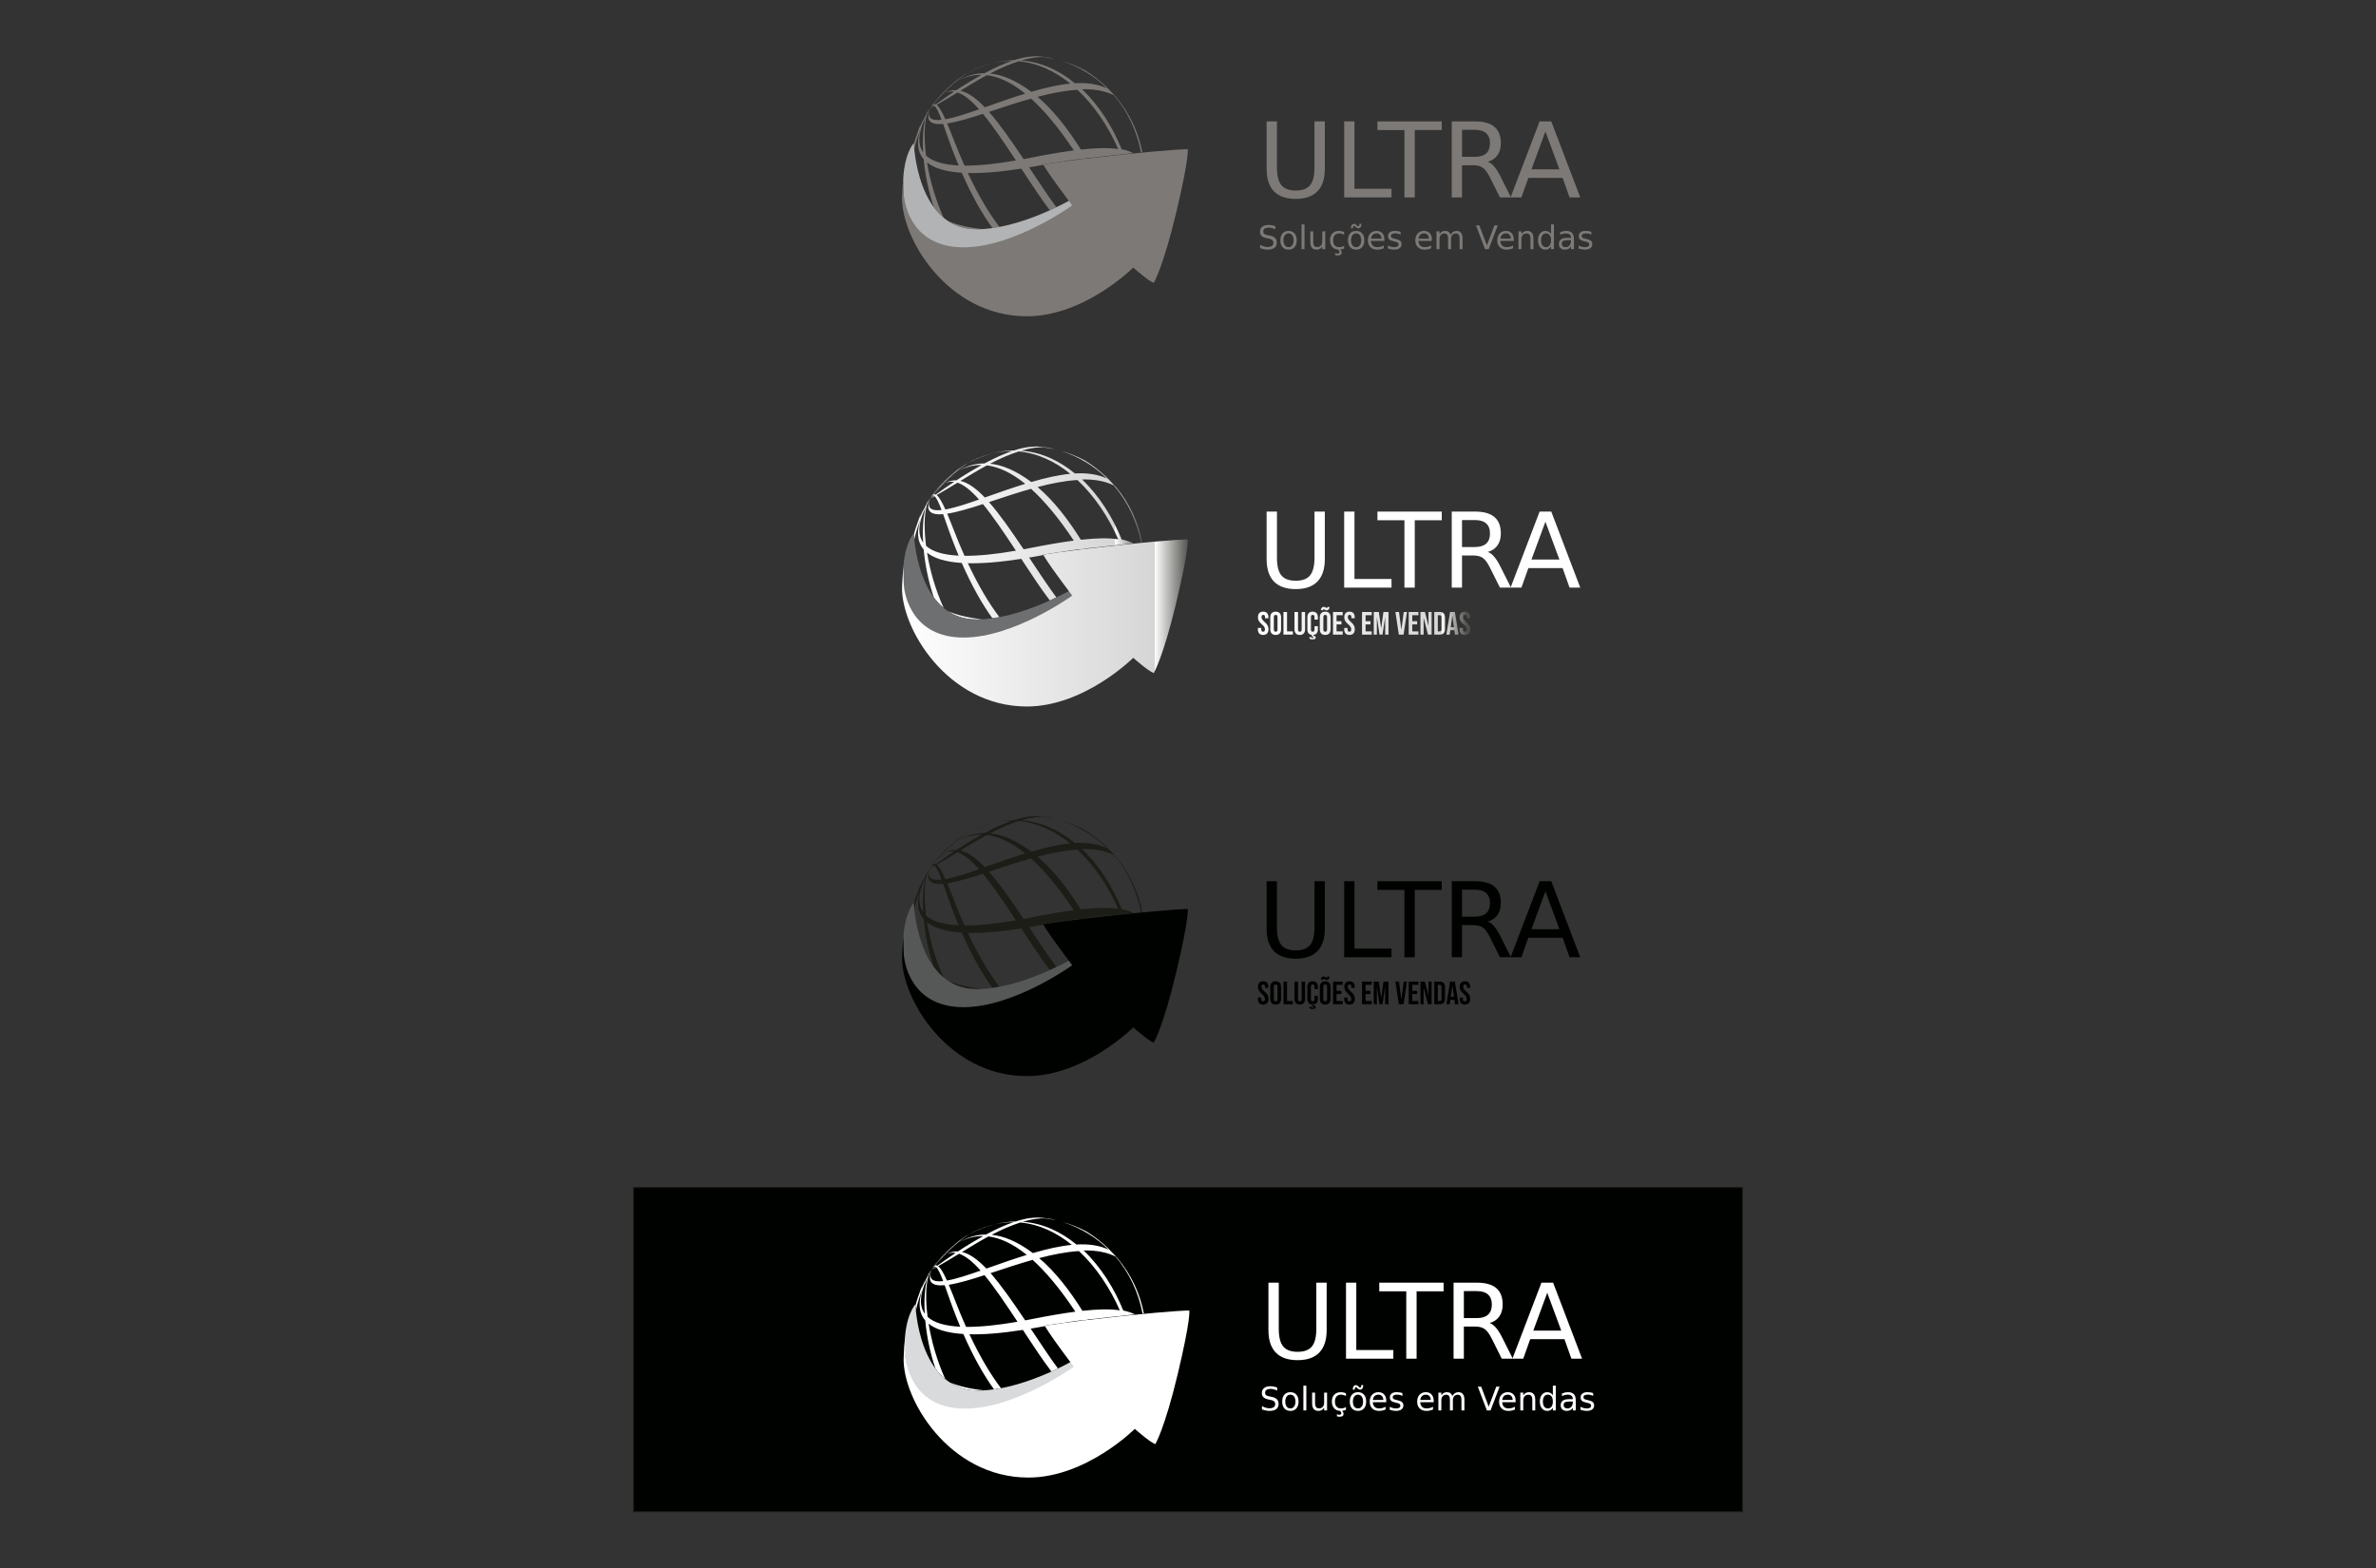 <?xml version="1.0" encoding="UTF-8" standalone="no"?>
<svg
   xmlns:dc="http://purl.org/dc/elements/1.1/"
   xmlns:cc="http://creativecommons.org/ns#"
   xmlns:rdf="http://www.w3.org/1999/02/22-rdf-syntax-ns#"
   xmlns:svg="http://www.w3.org/2000/svg"
   xmlns="http://www.w3.org/2000/svg"
   xmlns:xlink="http://www.w3.org/1999/xlink"
   viewBox="0 0 1275.591 841.89"
   id="svg137"
   height="841.89"
   width="1275.591"
   version="1.1">
  <rect x="0" y="0" width="1275.591" height="841.89" fill="#333333" stroke="none"/>
  <defs
     id="defs141" />
  <g
     id="Layer1000">
    <g
       id="Layer1001">
      <path
         id="path2"
         style="fill:#000200;fill-rule:evenodd;stroke:#1b1918;stroke-width:0.567;stroke-linecap:butt;stroke-linejoin:miter;stroke-dasharray:none"
         d="M 340.158,637.602 V 811.657 H 935.433 V 637.602 Z" />
      <g
         id="Layer1002">
        <g
           id="Layer1003">
          <path
             id="path4"
             style="fill:#ffffff;fill-rule:evenodd"
             d="m 614.15,705.462 c -2.039,-10.644 -6.691,-21.032 -14.309,-30.038 -1.678,-1.844 -3.413,-3.603 -5.085,-5.349 -3.353,-3.187 -7.128,-6.144 -11.376,-8.798 -4.196,-2.241 -8.551,-3.974 -12.986,-5.217 9.935,3.22 18.176,8.417 24.765,14.875 -5,-2.309 -10.743,-3.1 -17.26,-2.731 -8.337,-6.86 -18.046,-11.432 -28.806,-12.221 5.505,-1.621 9.268,-1.886 11.857,-1.804 2.029,0.247 4.053,0.587 6.061,1.035 -0.941,-0.314 -2.241,-0.581 -3.207,-0.804 l -3.187,-0.422 -2.76,-0.242 c -2.252,-0.005 -6.109,-0.019 -12.71,2.113 -3.669,0.048 -7.451,0.538 -11.332,1.524 3.488,-0.813 6.914,-1.181 10.262,-1.166 -3.913,1.342 -8.726,3.406 -14.665,6.602 -5.693,0.021 -10.553,1.804 -14.685,4.289 3.908,-2.207 8.28,-3.504 13.113,-3.429 -4.006,2.216 -8.5,4.924 -13.538,8.233 -2.071,-0.097 -4.118,0.356 -6.154,1.457 1.607,-0.716 3.251,-0.911 4.938,-0.656 -3.086,2.054 -6.374,4.328 -9.87,6.848 -0.364,-0.166 -0.721,-0.221 -1.071,-0.138 1.518,-1.824 3.046,-3.548 4.579,-5.17 0.476,-0.323 0.949,-0.627 1.424,-0.883 -0.397,0.178 -0.794,0.391 -1.188,0.628 1.969,-2.067 3.945,-3.969 5.93,-5.7 0.598,-0.408 1.205,-0.81 1.837,-1.19 -0.543,0.305 -1.069,0.64 -1.593,0.982 2.019,-1.749 4.045,-3.324 6.071,-4.709 0.487,-0.295 0.978,-0.586 1.465,-0.865 -0.324,0.169 -0.646,0.344 -0.97,0.514 0.005,-0.005 0.009,-0.007 0.016,-0.009 -0.008,0.003 -0.016,0.009 -0.027,0.015 -0.19,0.1 -0.38,0.195 -0.57,0.303 l -3.111,2.04 c -0.109,0.085 -0.211,0.166 -0.32,0.246 0.244,-0.175 0.498,-0.347 0.752,-0.521 0.555,-0.356 1.141,-0.732 1.76,-1.112 -1.075,0.7 -2.139,1.419 -3.172,2.188 -1.105,0.914 -2.248,1.896 -3.438,2.978 -0.788,0.571 -1.56,1.174 -2.309,1.815 0.312,-0.303 0.594,-0.599 0.921,-0.897 -0.48,0.425 -0.941,0.86 -1.396,1.294 -0.603,0.531 -1.19,1.083 -1.763,1.647 0.312,-0.29 0.646,-0.579 0.971,-0.87 -1.038,1.043 -2.044,2.156 -3.088,3.415 -0.36,0.329 -0.723,0.688 -1.081,1.075 0.499,-0.606 1.104,-1.318 1.889,-2.237 -0.834,0.919 -1.424,1.611 -2.01,2.359 -0.141,0.161 -0.287,0.296 -0.43,0.466 0.105,-0.118 0.214,-0.214 0.324,-0.322 -0.049,0.06 -0.096,0.12 -0.142,0.182 0.057,-0.074 0.123,-0.151 0.185,-0.229 0.326,-0.331 0.654,-0.652 0.982,-0.95 -0.724,0.882 -1.465,1.833 -2.256,2.893 0.79,-1.018 1.637,-2.066 2.524,-3.124 0.36,-0.315 0.719,-0.612 1.079,-0.887 -1.257,1.389 -2.573,2.933 -3.96,4.671 -0.06,0.024 -0.118,0.041 -0.177,0.066 0.177,-0.243 0.36,-0.491 0.534,-0.725 -0.195,0.248 -0.383,0.493 -0.575,0.74 -0.029,0.015 -0.064,0.017 -0.093,0.033 0.701,-1.031 1.25,-1.817 1.758,-2.488 -0.741,0.911 -1.247,1.607 -1.88,2.558 -0.017,0.008 -0.033,0.031 -0.054,0.04 0.477,-0.735 0.965,-1.46 1.42,-2.082 0.11,-0.128 0.219,-0.251 0.332,-0.377 -0.073,0.073 -0.145,0.136 -0.215,0.21 l -0.173,0.219 -0.12,0.15 c -0.396,0.569 -0.852,1.237 -1.29,1.917 -0.134,0.089 -0.268,0.174 -0.403,0.3 l -0.207,0.287 c -0.201,0.404 -0.458,0.945 -0.595,1.376 0.19,-0.44 0.432,-0.994 0.687,-1.44 0.104,-0.088 0.211,-0.162 0.318,-0.21 -0.365,0.573 -0.716,1.144 -1.004,1.65 0.307,-0.505 0.663,-1.079 1.031,-1.657 0.009,-10e-4 0.019,-10e-4 0.028,-0.007 -0.308,0.474 -0.647,1.006 -1.059,1.663 0.432,-0.642 0.798,-1.186 1.137,-1.686 0.013,-0.003 0.025,-0.008 0.039,-0.009 -0.4,0.554 -0.793,1.119 -1.176,1.695 0.426,-0.603 0.834,-1.165 1.231,-1.711 0.043,-0.009 0.084,-0.02 0.124,-0.02 -0.448,0.567 -0.89,1.12 -1.355,1.731 0.469,-0.592 0.942,-1.152 1.412,-1.726 0.211,0.005 0.425,0.076 0.648,0.229 -0.685,0.498 -1.36,0.982 -2.06,1.497 0.781,-0.412 1.544,-0.853 2.314,-1.278 1.048,0.955 2.246,3.458 3.755,7.439 -5.335,0.582 -8.281,-0.817 -6.069,-6.161 -2.985,6.983 0.448,8.927 6.889,8.38 0.468,1.292 0.958,2.69 1.484,4.224 2.244,6.517 4.531,12.515 6.848,18.059 -8.257,-0.401 -14.1,-2.161 -17.508,-5.286 -1.165,-9.04 -0.982,-16.881 0.433,-21.988 0.19,-0.369 0.381,-0.748 0.547,-1.063 0.412,-0.762 0.842,-1.534 1.307,-2.327 -0.153,0.256 -0.301,0.513 -0.453,0.768 0.256,-0.453 0.421,-0.721 0.453,-0.768 -0.525,0.764 -1.037,1.553 -1.538,2.361 0.078,-0.227 0.155,-0.456 0.239,-0.667 0.388,-0.53 0.805,-1.079 1.299,-1.694 -0.501,0.634 -0.907,1.156 -1.284,1.653 0.068,-0.175 0.138,-0.344 0.211,-0.505 0.32,-0.417 0.708,-0.861 1.073,-1.148 -0.333,0.234 -0.761,0.594 -0.986,0.932 l -0.372,0.597 c -0.089,0.177 -0.175,0.375 -0.259,0.567 -0.57,0.78 -1.057,1.521 -1.578,2.475 0.442,-0.778 0.942,-1.553 1.542,-2.391 -0.146,0.335 -0.288,0.687 -0.42,1.067 -1.395,2.337 -2.674,4.843 -3.796,7.459 0.29,-0.887 0.55,-1.621 0.748,-2.151 0.8,-1.77 1.388,-2.996 1.926,-3.984 -0.862,1.516 -1.557,3.077 -2.552,5.325 -0.349,0.934 -0.729,2.025 -1.113,3.247 -0.752,1.975 -1.411,4.003 -1.955,6.06 0.031,0.56 0.096,1.524 0.222,2.791 0.899,-4.192 2.201,-8.12 3.523,-11.463 -2.191,6.416 -2.269,12.382 1.521,16.791 0.744,8.065 2.484,17.025 5.453,25.776 1.529,2.074 3.276,3.985 5.268,5.642 -4.442,-9.823 -7.378,-20.265 -8.921,-29.701 3.661,2.966 9.633,4.967 18.649,5.546 v 0 c 5.368,12.235 10.894,22.018 16.46,29.711 1.251,-0.174 2.503,-0.381 3.75,-0.619 -5.662,-7.464 -11.345,-16.991 -16.941,-28.947 7.557,0.186 17.01,-0.529 28.692,-2.349 0.573,0.877 1.153,1.76 1.739,2.651 4.155,6.34 8.733,13.316 13.596,19.697 1.258,-0.569 2.431,-1.12 3.507,-1.638 -4.082,-5.494 -8.017,-11.421 -11.724,-17.011 -0.988,-1.488 -1.955,-2.945 -2.917,-4.388 0.83,-0.143 1.634,-0.272 2.483,-0.421 1.657,-0.296 3.302,-0.591 4.934,-0.881 l -0.005,-0.008 -0.054,-0.088 -0.02,-0.033 -0.016,-0.025 -0.011,-0.02 -0.008,-0.011 -10e-4,-0.003 h 10e-4 l 0.005,-0.003 h 10e-4 l 0.011,-0.003 h 0.011 l 0.005,-10e-4 0.02,-0.005 0.013,-10e-4 0.011,-10e-4 0.029,-0.007 0.013,-10e-4 0.02,-0.004 0.038,-0.005 0.012,-0.004 0.03,-0.004 0.046,-0.008 0.008,-0.001 0.044,-0.008 0.057,-0.012 h 10e-4 l 0.06,-0.009 0.059,-0.009 0.008,-0.004 0.126,-0.02 0.021,-0.005 0.081,-0.012 0.05,-0.008 0.036,-0.007 0.09,-0.016 0.043,-0.007 0.053,-0.009 0.101,-0.016 0.032,-0.007 0.074,-0.012 0.112,-0.019 0.019,-0.003 0.097,-0.016 0.122,-0.021 h 0.004 l 0.122,-0.019 0.118,-0.021 0.015,-10e-4 0.137,-0.023 0.106,-0.017 0.037,-0.004 0.149,-0.024 0.092,-0.015 0.061,-0.011 0.159,-0.024 0.076,-0.013 0.089,-0.015 0.17,-0.025 0.056,-0.009 0.12,-0.02 0.182,-0.027 0.033,-0.007 0.154,-0.021 0.191,-0.029 0.009,-10e-4 0.19,-0.031 0.185,-0.026 0.02,-0.004 0.21,-0.032 0.163,-0.025 0.052,-0.008 0.222,-0.033 0.141,-0.021 0.086,-0.011 0.234,-0.035 0.114,-0.019 0.125,-0.019 0.246,-0.035 0.085,-0.013 0.166,-0.025 0.258,-0.037 0.053,-0.005 0.21,-0.031 0.48,-0.07 0.066,-0.009 0.26,-0.037 0.023,-0.003 0.288,-0.04 0.23,-0.033 0.065,-0.008 0.3,-0.043 0.197,-0.029 0.11,-0.016 0.315,-0.041 0.159,-0.023 0.161,-0.024 0.327,-0.044 0.12,-0.016 0.214,-0.029 0.339,-0.048 0.077,-0.009 0.27,-0.037 c 3.211,-0.514 6.335,-0.974 9.344,-1.35 l 0.088,0.141 0.054,-0.007 0.053,-0.008 0.054,-0.007 0.053,-0.007 0.054,-0.005 0.053,-0.007 0.054,-0.007 0.054,-0.007 0.054,-0.007 0.054,-0.005 0.053,-0.008 0.049,-0.005 0.005,-0.001 0.054,-0.007 0.056,-0.007 0.054,-0.007 0.054,-0.005 0.056,-0.007 0.054,-0.007 0.054,-0.008 0.056,-0.008 0.054,-0.007 0.056,-0.005 0.056,-0.007 0.056,-0.007 0.054,-0.008 0.056,-0.007 0.056,-0.007 0.056,-0.005 0.056,-0.007 0.025,-0.004 0.032,-0.003 0.056,-0.008 0.056,-0.007 0.056,-0.007 0.057,-0.008 0.056,-0.005 0.057,-0.007 0.056,-0.007 0.057,-0.008 0.057,-0.007 0.056,-0.007 0.057,-0.005 0.057,-0.008 0.057,-0.007 0.057,-0.007 0.057,-0.008 0.057,-0.007 0.057,-0.005 h 0.001 l 0.057,-0.008 0.057,-0.007 0.058,-0.007 0.057,-0.008 0.058,-0.007 0.057,-0.008 0.059,-0.007 0.058,-0.005 0.059,-0.007 0.058,-0.007 0.059,-0.008 0.057,-0.008 0.06,-0.007 0.058,-0.007 0.059,-0.005 0.058,-0.008 0.06,-0.007 -0.073,-0.122 c 1.518,-0.158 3.002,-0.288 4.446,-0.389 l 0.016,-10e-4 0.163,-0.017 0.181,-0.023 0.179,-0.019 0.182,-0.023 0.182,-0.019 0.182,-0.021 0.088,-0.009 0.096,-0.012 0.185,-0.02 0.185,-0.023 0.185,-0.02 0.186,-0.021 0.187,-0.023 0.162,-0.017 0.025,-10e-4 0.187,-0.023 0.189,-0.021 0.19,-0.02 0.19,-0.023 0.19,-0.02 0.193,-0.023 0.049,-0.007 0.142,-0.016 0.193,-0.021 0.194,-0.02 0.194,-0.023 0.195,-0.023 0.195,-0.02 0.129,-0.015 0.068,-0.008 0.197,-0.023 0.198,-0.022 0.199,-0.02 0.198,-0.022 0.201,-0.023 0.201,-0.023 0.008,-10e-4 0.193,-0.02 0.202,-0.022 0.203,-0.023 0.203,-0.023 0.203,-0.021 0.205,-0.021 0.09,-0.011 0.116,-0.013 0.206,-0.023 0.207,-0.021 0.207,-0.022 0.209,-0.023 0.209,-0.024 0.174,-0.017 0.036,-0.005 0.21,-0.023 0.211,-0.021 0.213,-0.024 0.425,-0.046 0.214,-0.022 0.046,-0.004 0.169,-0.02 0.215,-0.022 0.217,-0.024 0.216,-0.021 0.218,-0.024 0.218,-0.023 0.133,-0.016 0.086,-0.008 0.219,-0.024 0.221,-0.024 0.222,-0.024 0.222,-0.023 0.222,-0.024 0.223,-0.024 0.134,-0.012 0.134,-0.015 0.133,-0.016 0.133,-0.013 0.132,-0.013 0.133,-0.013 0.132,-0.016 0.133,-0.013 0.13,-0.012 0.132,-0.016 0.089,-0.008 0.041,-0.005 0.132,-0.012 0.129,-0.015 0.13,-0.015 0.13,-0.012 0.129,-0.013 0.642,-0.067 0.045,-0.005 0.082,-0.009 0.254,-0.025 0.126,-0.015 0.126,-0.013 0.126,-0.012 0.125,-0.015 0.125,-0.011 0.126,-0.013 0.124,-0.015 0.125,-0.012 h 0.004 l 0.12,-0.013 0.125,-0.013 0.123,-0.011 0.122,-0.015 0.124,-0.011 0.122,-0.015 0.122,-0.011 0.122,-0.015 0.121,-0.011 0.122,-0.013 0.085,-0.008 0.036,-0.005 0.121,-0.011 0.121,-0.013 0.12,-0.011 0.12,-0.015 0.119,-0.011 0.12,-0.013 0.119,-0.011 0.118,-0.013 0.12,-0.011 0.117,-0.013 0.045,-0.003 0.073,-0.008 0.118,-0.013 0.117,-0.011 0.117,-0.013 0.117,-0.011 0.116,-0.011 0.117,-0.013 0.116,-0.011 0.116,-0.013 0.114,-0.009 0.116,-0.013 c -1.792,-0.926 -3.883,-1.615 -6.267,-2.088 -4.815,-11.912 -12.07,-23.445 -21.254,-32.219 6.392,-0.128 12.24,0.796 17.138,3.264 v 0 c 7.524,8.813 12.349,19.481 14.495,30.639 l 0.542,-0.054 z M 505.237,675.29 v 0 c 1.071,-1.262 2.252,-2.546 3.565,-3.848 0.758,-0.651 1.562,-1.289 2.39,-1.917 -1.552,1.429 -3.185,3.045 -4.942,4.967 -0.34,0.242 -0.677,0.506 -1.014,0.798 z m 74.029,-3.56 v 0 c 9.23,8.623 16.744,19.975 21.908,31.804 -5.355,-0.778 -12.045,-0.616 -20.057,0.274 -6.622,-10.594 -14.388,-20.823 -23.23,-28.311 7.347,-1.931 14.62,-3.372 21.379,-3.767 z m -1.935,32.532 v 0 c -7.038,0.922 -14.988,2.319 -23.886,4.083 -1.039,0.206 -2.046,0.395 -3.057,0.586 -6.819,-10.173 -12.927,-18.914 -18.588,-25.344 0.68,-0.225 1.356,-0.45 2.031,-0.673 6.586,-2.187 13.564,-4.502 20.548,-6.465 7.047,6.354 14.693,15.409 22.952,27.814 z M 540.078,659.286 v 0 c 2.875,-1.235 5.42,-2.173 7.702,-2.899 10.121,0.918 19.468,5.373 27.653,12.003 -6.281,0.607 -13.237,2.171 -20.913,4.409 -8.422,-6.311 -15.755,-9.174 -22.115,-9.818 2.511,-1.31 5.052,-2.574 7.673,-3.696 z m -9.392,4.588 v 0 c 6.141,0.772 12.988,3.767 20.564,9.906 -6.485,1.99 -13.451,4.397 -20.925,7.06 -0.259,0.089 -0.519,0.186 -0.778,0.275 -4.599,-4.807 -8.912,-7.933 -13.09,-8.899 4.685,-2.873 9.386,-5.731 14.23,-8.342 z m -22.306,23.676 v 0 c -1.872,-4.192 -3.37,-6.759 -4.722,-7.727 3.802,-2.131 7.535,-4.38 11.252,-6.659 3.577,1.21 7.382,4.349 11.55,9.046 -6.383,2.248 -13,4.447 -18.079,5.34 z m 4.894,12.009 v 0 c -1.47,-3.783 -2.759,-7.026 -3.913,-9.752 5.36,-0.805 12.245,-2.891 19.182,-5.15 5.245,6.356 11.069,14.932 17.722,25.018 -10.937,1.901 -20.142,2.814 -27.624,2.756 -1.799,-4.032 -3.591,-8.309 -5.367,-12.872 z m 15.003,46.957 c -7.39,-0.77 -13.435,-2.248 -18.345,-4.259 4.098,2.69 9.1,4.353 15.21,4.353 1.039,0 2.084,-0.032 3.135,-0.094 z m -30.525,-60.053 v 0 c -1.217,4.495 -1.726,11.149 -1.287,18.875 -2.997,-4.174 -2.722,-10.178 0.873,-18.02 0.146,-0.308 0.276,-0.566 0.414,-0.856 z m 12.45,-16.387 v 0 c 1.585,-1.411 3.344,-2.815 5.486,-4.452 -2.087,1.489 -3.888,2.98 -5.486,4.452 z m 12.662,-8.742 v 0 c -0.685,0.338 -1.436,0.748 -2.195,1.182 4.493,-2.359 8.88,-4.046 13.146,-5.133 -3.587,0.844 -7.242,2.128 -10.951,3.951 z m -15.821,11.683 v 0 c -0.094,0.086 -0.191,0.173 -0.283,0.259 l -0.683,0.719 c -0.129,0.154 -0.225,0.266 -0.344,0.405 0.207,-0.229 0.457,-0.499 0.7,-0.765 0.202,-0.207 0.404,-0.416 0.61,-0.618 z" />
          <path
             id="path6"
             style="fill:#d9dadb;fill-rule:evenodd"
             d="m 525.141,746.611 c 23.28,0 50.245,-15.678 50.245,-15.678 l 3.684,3.372 c 0,0 -33.596,26.078 -59.234,26.078 -25.638,0 -34.185,-20.075 -34.185,-37.066 0,-16.993 5.797,-22.993 5.797,-22.993 0,0 1.423,46.288 33.693,46.288 z" />
          <path
             id="path8"
             style="fill:#ffffff;fill-rule:evenodd"
             d="m 576.476,733.809 c 0,0 -0.74,-1.024 -6.633,-8.937 -5.894,-7.911 -8.988,-13.037 -8.988,-13.037 0,0 10.166,-1.905 40.669,-5.128 30.503,-3.227 36.984,-3.079 36.984,-3.079 0,0 0.885,4.397 -6.189,33.99 -7.074,29.594 -12.082,37.801 -12.082,37.801 0,0 -1.901,-0.801 -5.271,-3.451 -3.376,-2.651 -5.717,-4.789 -5.717,-4.789 0,0 -26.136,26.152 -57.132,26.152 -42.567,0 -67.869,-42.276 -66.975,-64.569 0.329,-8.18 0.956,-11.302 0.956,-11.302 0,0 -0.42,3.077 -0.051,10.194 0.337,6.493 4.934,28.664 32.089,28.664 27.154,0 58.339,-22.508 58.339,-22.508 z" />
        </g>
        <g
           id="Layer1004">
          <g
             id="text13"
             style=""
             aria-label="ULTRA">
            <path
               id="path145"
               style="font-size:56px;font-family:'Bebas Neue';fill:#ffffff"
               d="m 680.982,688.682 h 5.551 v 24.801 q 0,6.562 2.379,9.461 2.379,2.871 7.711,2.871 5.305,0 7.684,-2.871 2.379,-2.898 2.379,-9.461 v -24.801 h 5.551 v 25.484 q 0,7.984 -3.965,12.059 -3.938,4.074 -11.648,4.074 -7.738,0 -11.703,-4.074 -3.938,-4.074 -3.938,-12.059 z" />
            <path
               id="path147"
               style="font-size:56px;font-family:'Bebas Neue';fill:#ffffff"
               d="m 722.626,688.682 h 5.523 v 36.176 h 19.879 v 4.648 h -25.402 z" />
            <path
               id="path149"
               style="font-size:56px;font-family:'Bebas Neue';fill:#ffffff"
               d="m 740.482,688.682 h 34.535 v 4.648 h -14.492 v 36.176 H 754.974 v -36.176 h -14.492 z" />
            <path
               id="path151"
               style="font-size:56px;font-family:'Bebas Neue';fill:#ffffff"
               d="m 799.736,710.366 q 1.777,0.602 3.445,2.57 1.695,1.969 3.391,5.414 l 5.605,11.156 h -5.934 l -5.223,-10.473 q -2.023,-4.102 -3.938,-5.441 -1.887,-1.34 -5.168,-1.34 h -6.016 v 17.254 h -5.523 v -40.824 h 12.469 q 7,0 10.445,2.926 3.445,2.926 3.445,8.832 0,3.855 -1.805,6.398 -1.777,2.543 -5.195,3.527 z m -13.836,-17.145 v 14.492 h 6.945 q 3.992,0 6.016,-1.832 2.051,-1.859 2.051,-5.441 0,-3.582 -2.051,-5.387 -2.023,-1.832 -6.016,-1.832 z" />
            <path
               id="path153"
               style="font-size:56px;font-family:'Bebas Neue';fill:#ffffff"
               d="m 830.662,694.123 -7.492,20.316 h 15.012 z m -3.117,-5.441 h 6.262 l 15.559,40.824 h -5.742 l -3.719,-10.473 h -18.402 l -3.719,10.473 h -5.824 z" />
          </g>
          <g
             id="text17"
             style=""
             aria-label="Soluções em Vendas">
            <path
               id="path156"
               style="font-size:17.5px;font-family:'Bebas Neue';fill:#ffffff"
               d="m 685.658,744.955 v 1.683 q -0.983,-0.47 -1.854,-0.701 -0.872,-0.231 -1.683,-0.231 -1.41,0 -2.179,0.547 -0.76,0.547 -0.76,1.555 0,0.846 0.504,1.282 0.513,0.427 1.931,0.692 l 1.042,0.214 q 1.931,0.367 2.845,1.299 0.923,0.923 0.923,2.478 0,1.854 -1.248,2.811 -1.239,0.957 -3.64,0.957 -0.906,0 -1.931,-0.205 -1.017,-0.205 -2.111,-0.607 V 754.953 q 1.051,0.59 2.059,0.889 1.008,0.299 1.982,0.299 1.478,0 2.281,-0.581 0.803,-0.581 0.803,-1.658 0,-0.94 -0.581,-1.47 -0.573,-0.53 -1.888,-0.795 l -1.051,-0.205 q -1.931,-0.385 -2.794,-1.205 -0.863,-0.82 -0.863,-2.281 0,-1.692 1.188,-2.666 1.196,-0.974 3.29,-0.974 0.897,0 1.829,0.162 0.931,0.162 1.906,0.487 z" />
            <path
               id="path158"
               style="font-size:17.5px;font-family:'Bebas Neue';fill:#ffffff"
               d="m 692.759,748.826 q -1.265,0 -2,0.991 -0.735,0.983 -0.735,2.7 0,1.718 0.726,2.709 0.735,0.983 2.008,0.983 1.256,0 1.991,-0.991 0.735,-0.991 0.735,-2.7 0,-1.7 -0.735,-2.692 -0.735,-1 -1.991,-1 z m 0,-1.333 q 2.051,0 3.221,1.333 1.171,1.333 1.171,3.691 0,2.35 -1.171,3.691 -1.171,1.333 -3.221,1.333 -2.059,0 -3.23,-1.333 -1.162,-1.342 -1.162,-3.691 0,-2.358 1.162,-3.691 1.171,-1.333 3.23,-1.333 z" />
            <path
               id="path160"
               style="font-size:17.5px;font-family:'Bebas Neue';fill:#ffffff"
               d="m 699.748,743.998 h 1.572 v 13.296 h -1.572 z" />
            <path
               id="path162"
               style="font-size:17.5px;font-family:'Bebas Neue';fill:#ffffff"
               d="M 704.44,753.517 V 747.724 h 1.572 v 5.734 q 0,1.359 0.53,2.042 0.53,0.675 1.589,0.675 1.273,0 2.008,-0.812 0.743,-0.812 0.743,-2.213 V 747.724 h 1.572 v 9.57 h -1.572 v -1.47 q -0.573,0.872 -1.333,1.299 -0.752,0.419 -1.752,0.419 -1.649,0 -2.504,-1.025 -0.854,-1.025 -0.854,-2.999 z m 3.956,-6.024 z" />
            <path
               id="path164"
               style="font-size:17.5px;font-family:'Bebas Neue';fill:#ffffff"
               d="m 722.598,748.091 v 1.47 q -0.666,-0.367 -1.342,-0.547 -0.666,-0.188 -1.35,-0.188 -1.53,0 -2.375,0.974 -0.846,0.966 -0.846,2.717 0,1.752 0.846,2.726 0.846,0.966 2.375,0.966 0.684,0 1.35,-0.179 0.675,-0.188 1.342,-0.555 v 1.453 q -0.658,0.308 -1.367,0.461 -0.701,0.154 -1.495,0.154 -2.162,0 -3.435,-1.359 -1.273,-1.359 -1.273,-3.666 0,-2.341 1.282,-3.683 1.29,-1.342 3.529,-1.342 0.726,0 1.418,0.154 0.692,0.145 1.342,0.444 z m -2.222,9.203 q 0.47,0.53 0.701,0.974 0.231,0.453 0.231,0.863 0,0.76 -0.513,1.145 -0.513,0.393 -1.521,0.393 -0.393,0 -0.769,-0.051 -0.367,-0.051 -0.735,-0.154 v -1.119 q 0.291,0.145 0.607,0.205 0.316,0.068 0.718,0.068 0.504,0 0.76,-0.205 0.256,-0.205 0.256,-0.598 0,-0.256 -0.188,-0.632 -0.179,-0.367 -0.564,-0.889 z" />
            <path
               id="path166"
               style="font-size:17.5px;font-family:'Bebas Neue';fill:#ffffff"
               d="m 729.058,748.826 q -1.265,0 -2,0.991 -0.735,0.983 -0.735,2.7 0,1.718 0.726,2.709 0.735,0.983 2.008,0.983 1.256,0 1.991,-0.991 0.735,-0.991 0.735,-2.7 0,-1.7 -0.735,-2.692 -0.735,-1 -1.991,-1 z m 0,-1.333 q 2.051,0 3.221,1.333 1.171,1.333 1.171,3.691 0,2.35 -1.171,3.691 -1.171,1.333 -3.221,1.333 -2.059,0 -3.23,-1.333 -1.162,-1.342 -1.162,-3.691 0,-2.358 1.162,-3.691 1.171,-1.333 3.23,-1.333 z m -0.034,-1.906 -0.487,-0.47 q -0.188,-0.171 -0.333,-0.248 -0.137,-0.086 -0.248,-0.086 -0.325,0 -0.479,0.316 -0.154,0.308 -0.171,1.008 h -1.068 q 0.017,-1.154 0.453,-1.777 0.436,-0.632 1.213,-0.632 0.325,0 0.598,0.12 0.273,0.12 0.59,0.402 l 0.487,0.47 q 0.188,0.171 0.325,0.256 0.145,0.077 0.256,0.077 0.325,0 0.479,-0.308 0.154,-0.316 0.171,-1.017 h 1.068 q -0.017,1.154 -0.453,1.786 -0.436,0.624 -1.213,0.624 -0.325,0 -0.598,-0.12 -0.273,-0.12 -0.59,-0.402 z" />
            <path
               id="path168"
               style="font-size:17.5px;font-family:'Bebas Neue';fill:#ffffff"
               d="m 744.233,752.116 v 0.769 h -7.229 q 0.103,1.624 0.974,2.478 0.88,0.846 2.444,0.846 0.906,0 1.752,-0.222 0.854,-0.222 1.692,-0.667 v 1.487 q -0.846,0.359 -1.735,0.547 -0.889,0.188 -1.803,0.188 -2.29,0 -3.632,-1.333 -1.333,-1.333 -1.333,-3.606 0,-2.35 1.265,-3.726 1.273,-1.384 3.427,-1.384 1.931,0 3.051,1.248 1.128,1.239 1.128,3.375 z m -1.572,-0.461 q -0.017,-1.29 -0.726,-2.059 -0.701,-0.769 -1.863,-0.769 -1.316,0 -2.111,0.743 -0.786,0.743 -0.906,2.094 z" />
            <path
               id="path170"
               style="font-size:17.5px;font-family:'Bebas Neue';fill:#ffffff"
               d="m 752.915,748.006 v 1.487 q -0.667,-0.342 -1.384,-0.513 -0.718,-0.171 -1.487,-0.171 -1.171,0 -1.76,0.359 -0.581,0.359 -0.581,1.077 0,0.547 0.419,0.863 0.419,0.308 1.683,0.59 l 0.538,0.12 q 1.675,0.359 2.375,1.017 0.709,0.649 0.709,1.82 0,1.333 -1.06,2.111 -1.051,0.778 -2.897,0.778 -0.769,0 -1.606,-0.154 -0.829,-0.145 -1.752,-0.444 v -1.624 q 0.872,0.453 1.718,0.684 0.846,0.222 1.675,0.222 1.111,0 1.709,-0.376 0.598,-0.385 0.598,-1.077 0,-0.641 -0.436,-0.983 -0.427,-0.342 -1.888,-0.658 l -0.547,-0.128 q -1.461,-0.308 -2.111,-0.94 -0.649,-0.641 -0.649,-1.752 0,-1.35 0.957,-2.085 0.957,-0.735 2.717,-0.735 0.872,0 1.641,0.128 0.769,0.128 1.418,0.385 z" />
            <path
               id="path172"
               style="font-size:17.5px;font-family:'Bebas Neue';fill:#ffffff"
               d="m 769.697,752.116 v 0.769 h -7.229 q 0.103,1.624 0.974,2.478 0.88,0.846 2.444,0.846 0.906,0 1.752,-0.222 0.854,-0.222 1.692,-0.667 v 1.487 q -0.846,0.359 -1.735,0.547 -0.889,0.188 -1.803,0.188 -2.29,0 -3.632,-1.333 -1.333,-1.333 -1.333,-3.606 0,-2.35 1.265,-3.726 1.273,-1.384 3.427,-1.384 1.931,0 3.051,1.248 1.128,1.239 1.128,3.375 z m -1.572,-0.461 q -0.017,-1.29 -0.726,-2.059 -0.701,-0.769 -1.863,-0.769 -1.316,0 -2.111,0.743 -0.786,0.743 -0.906,2.094 z" />
            <path
               id="path174"
               style="font-size:17.5px;font-family:'Bebas Neue';fill:#ffffff"
               d="m 779.729,749.561 q 0.59,-1.06 1.41,-1.564 0.82,-0.504 1.931,-0.504 1.495,0 2.307,1.051 0.812,1.042 0.812,2.974 v 5.776 h -1.581 v -5.725 q 0,-1.376 -0.487,-2.042 -0.487,-0.667 -1.487,-0.667 -1.222,0 -1.931,0.812 -0.709,0.812 -0.709,2.213 v 5.409 h -1.581 v -5.725 q 0,-1.384 -0.487,-2.042 -0.487,-0.667 -1.504,-0.667 -1.205,0 -1.914,0.82 -0.709,0.812 -0.709,2.205 v 5.409 H 772.218 V 747.724 h 1.581 v 1.487 q 0.538,-0.88 1.29,-1.299 0.752,-0.419 1.786,-0.419 1.042,0 1.769,0.53 0.735,0.53 1.085,1.538 z" />
            <path
               id="path176"
               style="font-size:17.5px;font-family:'Bebas Neue';fill:#ffffff"
               d="m 798.263,757.294 -4.871,-12.758 h 1.803 l 4.042,10.741 4.05,-10.741 h 1.794 l -4.862,12.758 z" />
            <path
               id="path178"
               style="font-size:17.5px;font-family:'Bebas Neue';fill:#ffffff"
               d="m 813.686,752.116 v 0.769 h -7.229 q 0.103,1.624 0.974,2.478 0.88,0.846 2.444,0.846 0.906,0 1.752,-0.222 0.854,-0.222 1.692,-0.667 v 1.487 q -0.846,0.359 -1.735,0.547 -0.889,0.188 -1.803,0.188 -2.29,0 -3.632,-1.333 -1.333,-1.333 -1.333,-3.606 0,-2.35 1.265,-3.726 1.273,-1.384 3.427,-1.384 1.931,0 3.051,1.248 1.128,1.239 1.128,3.375 z m -1.572,-0.461 q -0.017,-1.29 -0.726,-2.059 -0.701,-0.769 -1.863,-0.769 -1.316,0 -2.111,0.743 -0.786,0.743 -0.906,2.094 z" />
            <path
               id="path180"
               style="font-size:17.5px;font-family:'Bebas Neue';fill:#ffffff"
               d="m 824.222,751.518 v 5.776 h -1.572 v -5.725 q 0,-1.359 -0.53,-2.034 -0.53,-0.675 -1.589,-0.675 -1.273,0 -2.008,0.812 -0.735,0.812 -0.735,2.213 v 5.409 h -1.581 V 747.724 h 1.581 v 1.487 q 0.564,-0.863 1.324,-1.29 0.769,-0.427 1.769,-0.427 1.649,0 2.495,1.025 0.846,1.017 0.846,2.999 z" />
            <path
               id="path182"
               style="font-size:17.5px;font-family:'Bebas Neue';fill:#ffffff"
               d="m 833.673,749.177 v -5.178 h 1.572 v 13.296 h -1.572 v -1.436 q -0.496,0.855 -1.256,1.273 -0.752,0.41 -1.812,0.41 -1.735,0 -2.828,-1.384 -1.085,-1.384 -1.085,-3.64 0,-2.256 1.085,-3.64 1.094,-1.384 2.828,-1.384 1.06,0 1.812,0.419 0.76,0.41 1.256,1.265 z m -5.358,3.341 q 0,1.735 0.709,2.726 0.718,0.983 1.965,0.983 1.248,0 1.965,-0.983 0.718,-0.991 0.718,-2.726 0,-1.735 -0.718,-2.717 -0.718,-0.991 -1.965,-0.991 -1.248,0 -1.965,0.991 -0.709,0.983 -0.709,2.717 z" />
            <path
               id="path184"
               style="font-size:17.5px;font-family:'Bebas Neue';fill:#ffffff"
               d="m 842.833,752.484 q -1.906,0 -2.64,0.436 -0.735,0.436 -0.735,1.487 0,0.837 0.547,1.333 0.555,0.487 1.504,0.487 1.307,0 2.094,-0.923 0.795,-0.931 0.795,-2.469 v -0.35 z m 3.136,-0.649 v 5.46 h -1.572 v -1.453 q -0.538,0.872 -1.342,1.29 -0.803,0.41 -1.965,0.41 -1.47,0 -2.341,-0.82 -0.863,-0.829 -0.863,-2.213 0,-1.615 1.077,-2.435 1.085,-0.82 3.23,-0.82 h 2.205 v -0.154 q 0,-1.085 -0.718,-1.675 -0.709,-0.598 -2,-0.598 -0.82,0 -1.598,0.197 -0.778,0.197 -1.495,0.59 v -1.453 q 0.863,-0.333 1.675,-0.496 0.812,-0.171 1.581,-0.171 2.076,0 3.102,1.077 1.025,1.077 1.025,3.264 z" />
            <path
               id="path186"
               style="font-size:17.5px;font-family:'Bebas Neue';fill:#ffffff"
               d="m 855.317,748.006 v 1.487 q -0.666,-0.342 -1.384,-0.513 -0.718,-0.171 -1.487,-0.171 -1.171,0 -1.76,0.359 -0.581,0.359 -0.581,1.077 0,0.547 0.419,0.863 0.419,0.308 1.683,0.59 l 0.538,0.12 q 1.675,0.359 2.375,1.017 0.709,0.649 0.709,1.82 0,1.333 -1.06,2.111 -1.051,0.778 -2.897,0.778 -0.769,0 -1.606,-0.154 -0.829,-0.145 -1.752,-0.444 v -1.624 q 0.872,0.453 1.718,0.684 0.846,0.222 1.675,0.222 1.111,0 1.709,-0.376 0.598,-0.385 0.598,-1.077 0,-0.641 -0.436,-0.983 -0.427,-0.342 -1.888,-0.658 l -0.547,-0.128 q -1.461,-0.308 -2.111,-0.94 -0.649,-0.641 -0.649,-1.752 0,-1.35 0.957,-2.085 0.957,-0.735 2.717,-0.735 0.872,0 1.641,0.128 0.769,0.128 1.418,0.385 z" />
          </g>
        </g>
      </g>
    </g>
    <g
       id="Layer1005">
      <g
         id="text24"
         style=""
         aria-label="ULTRA">
        <path
           id="path189"
           style="font-size:56px;font-family:'Bebas Neue';fill:#7d7976"
           d="m 679.998,65.169 h 5.551 v 24.801 q 0,6.562 2.379,9.461 2.379,2.871 7.711,2.871 5.305,0 7.684,-2.871 2.379,-2.898 2.379,-9.461 V 65.169 h 5.551 v 25.484 q 0,7.984 -3.965,12.059 -3.938,4.074 -11.648,4.074 -7.738,0 -11.703,-4.074 -3.938,-4.074 -3.938,-12.059 z" />
        <path
           id="path191"
           style="font-size:56px;font-family:'Bebas Neue';fill:#7d7976"
           d="m 721.643,65.169 h 5.523 v 36.176 h 19.879 v 4.648 h -25.402 z" />
        <path
           id="path193"
           style="font-size:56px;font-family:'Bebas Neue';fill:#7d7976"
           d="m 739.498,65.169 h 34.535 v 4.648 H 759.541 V 105.994 H 753.991 V 69.818 h -14.492 z" />
        <path
           id="path195"
           style="font-size:56px;font-family:'Bebas Neue';fill:#7d7976"
           d="m 798.752,86.853 q 1.777,0.602 3.445,2.57 1.695,1.969 3.391,5.414 l 5.605,11.156 h -5.934 l -5.223,-10.473 q -2.023,-4.102 -3.938,-5.441 -1.887,-1.34 -5.168,-1.34 h -6.016 V 105.994 h -5.523 V 65.169 h 12.469 q 7,0 10.445,2.926 3.445,2.926 3.445,8.832 0,3.855 -1.805,6.398 -1.777,2.543 -5.195,3.527 z M 784.916,69.708 V 84.201 h 6.945 q 3.992,0 6.016,-1.832 2.051,-1.859 2.051,-5.441 0,-3.582 -2.051,-5.387 -2.023,-1.832 -6.016,-1.832 z" />
        <path
           id="path197"
           style="font-size:56px;font-family:'Bebas Neue';fill:#7d7976"
           d="m 829.678,70.611 -7.492,20.316 h 15.012 z m -3.117,-5.441 h 6.262 l 15.559,40.824 h -5.742 l -3.719,-10.473 h -18.402 l -3.719,10.473 h -5.824 z" />
      </g>
      <g
         id="text28"
         style=""
         aria-label="Soluções em Vendas">
        <path
           id="path200"
           style="font-size:17.5px;font-family:'Bebas Neue';fill:#7d7976"
           d="m 684.675,121.443 v 1.683 q -0.983,-0.47 -1.854,-0.701 -0.872,-0.231 -1.683,-0.231 -1.41,0 -2.179,0.547 -0.76,0.547 -0.76,1.555 0,0.846 0.504,1.282 0.513,0.427 1.931,0.692 l 1.042,0.214 q 1.931,0.367 2.845,1.299 0.923,0.923 0.923,2.478 0,1.854 -1.248,2.811 -1.239,0.957 -3.64,0.957 -0.906,0 -1.931,-0.205 -1.017,-0.205 -2.111,-0.607 v -1.777 q 1.051,0.59 2.059,0.889 1.008,0.299 1.982,0.299 1.478,0 2.281,-0.581 0.803,-0.581 0.803,-1.658 0,-0.94 -0.581,-1.47 -0.573,-0.53 -1.888,-0.795 l -1.051,-0.205 q -1.931,-0.385 -2.794,-1.205 -0.863,-0.82 -0.863,-2.281 0,-1.692 1.188,-2.666 1.196,-0.974 3.29,-0.974 0.897,0 1.829,0.162 0.931,0.162 1.906,0.487 z" />
        <path
           id="path202"
           style="font-size:17.5px;font-family:'Bebas Neue';fill:#7d7976"
           d="m 691.775,125.314 q -1.265,0 -2,0.991 -0.735,0.983 -0.735,2.7 0,1.718 0.726,2.709 0.735,0.983 2.008,0.983 1.256,0 1.991,-0.991 0.735,-0.991 0.735,-2.7 0,-1.7 -0.735,-2.692 -0.735,-1 -1.991,-1 z m 0,-1.333 q 2.051,0 3.221,1.333 1.171,1.333 1.171,3.691 0,2.35 -1.171,3.691 -1.171,1.333 -3.221,1.333 -2.059,0 -3.23,-1.333 -1.162,-1.342 -1.162,-3.691 0,-2.358 1.162,-3.691 1.171,-1.333 3.23,-1.333 z" />
        <path
           id="path204"
           style="font-size:17.5px;font-family:'Bebas Neue';fill:#7d7976"
           d="m 698.765,120.486 h 1.572 v 13.296 h -1.572 z" />
        <path
           id="path206"
           style="font-size:17.5px;font-family:'Bebas Neue';fill:#7d7976"
           d="m 703.456,130.005 v -5.793 h 1.572 v 5.734 q 0,1.359 0.53,2.042 0.53,0.675 1.589,0.675 1.273,0 2.008,-0.812 0.743,-0.812 0.743,-2.213 v -5.426 h 1.572 v 9.57 h -1.572 v -1.47 q -0.573,0.872 -1.333,1.299 -0.752,0.419 -1.752,0.419 -1.649,0 -2.504,-1.025 -0.854,-1.025 -0.854,-2.999 z m 3.956,-6.024 z" />
        <path
           id="path208"
           style="font-size:17.5px;font-family:'Bebas Neue';fill:#7d7976"
           d="m 721.614,124.579 v 1.47 q -0.667,-0.367 -1.342,-0.547 -0.667,-0.188 -1.35,-0.188 -1.53,0 -2.375,0.974 -0.846,0.966 -0.846,2.717 0,1.752 0.846,2.726 0.846,0.966 2.375,0.966 0.684,0 1.35,-0.179 0.675,-0.188 1.342,-0.555 v 1.453 q -0.658,0.308 -1.367,0.461 -0.701,0.154 -1.495,0.154 -2.162,0 -3.435,-1.359 -1.273,-1.359 -1.273,-3.666 0,-2.341 1.282,-3.683 1.29,-1.342 3.529,-1.342 0.726,0 1.418,0.154 0.692,0.145 1.342,0.444 z m -2.222,9.203 q 0.47,0.53 0.701,0.974 0.231,0.453 0.231,0.863 0,0.76 -0.513,1.145 -0.513,0.393 -1.521,0.393 -0.393,0 -0.769,-0.051 -0.367,-0.051 -0.735,-0.154 v -1.119 q 0.291,0.145 0.607,0.205 0.316,0.068 0.718,0.068 0.504,0 0.76,-0.205 0.256,-0.205 0.256,-0.598 0,-0.256 -0.188,-0.632 -0.179,-0.367 -0.564,-0.889 z" />
        <path
           id="path210"
           style="font-size:17.5px;font-family:'Bebas Neue';fill:#7d7976"
           d="m 728.074,125.314 q -1.265,0 -2,0.991 -0.735,0.983 -0.735,2.7 0,1.718 0.726,2.709 0.735,0.983 2.008,0.983 1.256,0 1.991,-0.991 0.735,-0.991 0.735,-2.7 0,-1.7 -0.735,-2.692 -0.735,-1 -1.991,-1 z m 0,-1.333 q 2.051,0 3.221,1.333 1.171,1.333 1.171,3.691 0,2.35 -1.171,3.691 -1.171,1.333 -3.221,1.333 -2.059,0 -3.23,-1.333 -1.162,-1.342 -1.162,-3.691 0,-2.358 1.162,-3.691 1.171,-1.333 3.23,-1.333 z m -0.034,-1.906 -0.487,-0.47 q -0.188,-0.171 -0.333,-0.248 -0.137,-0.086 -0.248,-0.086 -0.325,0 -0.479,0.316 -0.154,0.308 -0.171,1.008 h -1.068 q 0.017,-1.154 0.453,-1.777 0.436,-0.632 1.213,-0.632 0.325,0 0.598,0.12 0.273,0.12 0.59,0.402 l 0.487,0.47 q 0.188,0.171 0.325,0.256 0.145,0.077 0.256,0.077 0.325,0 0.479,-0.308 0.154,-0.316 0.171,-1.017 h 1.068 q -0.017,1.154 -0.453,1.786 -0.436,0.624 -1.213,0.624 -0.325,0 -0.598,-0.12 -0.273,-0.12 -0.59,-0.402 z" />
        <path
           id="path212"
           style="font-size:17.5px;font-family:'Bebas Neue';fill:#7d7976"
           d="m 743.25,128.603 v 0.769 h -7.229 q 0.103,1.624 0.974,2.478 0.88,0.846 2.444,0.846 0.906,0 1.752,-0.222 0.855,-0.222 1.692,-0.666 v 1.487 q -0.846,0.359 -1.735,0.547 -0.889,0.188 -1.803,0.188 -2.29,0 -3.632,-1.333 -1.333,-1.333 -1.333,-3.606 0,-2.35 1.265,-3.726 1.273,-1.384 3.427,-1.384 1.931,0 3.051,1.248 1.128,1.239 1.128,3.375 z m -1.572,-0.461 q -0.017,-1.29 -0.726,-2.059 -0.701,-0.769 -1.863,-0.769 -1.316,0 -2.111,0.743 -0.786,0.743 -0.906,2.094 z" />
        <path
           id="path214"
           style="font-size:17.5px;font-family:'Bebas Neue';fill:#7d7976"
           d="m 751.932,124.493 v 1.487 q -0.666,-0.342 -1.384,-0.513 -0.718,-0.171 -1.487,-0.171 -1.171,0 -1.76,0.359 -0.581,0.359 -0.581,1.077 0,0.547 0.419,0.863 0.419,0.308 1.683,0.59 l 0.538,0.12 q 1.675,0.359 2.375,1.017 0.709,0.649 0.709,1.82 0,1.333 -1.06,2.111 -1.051,0.778 -2.897,0.778 -0.769,0 -1.606,-0.154 -0.829,-0.145 -1.752,-0.444 v -1.624 q 0.872,0.453 1.718,0.684 0.846,0.222 1.675,0.222 1.111,0 1.709,-0.376 0.598,-0.385 0.598,-1.077 0,-0.641 -0.436,-0.983 -0.427,-0.342 -1.888,-0.658 l -0.547,-0.128 q -1.461,-0.308 -2.111,-0.94 -0.649,-0.641 -0.649,-1.752 0,-1.35 0.957,-2.085 0.957,-0.735 2.717,-0.735 0.872,0 1.641,0.128 0.769,0.128 1.418,0.385 z" />
        <path
           id="path216"
           style="font-size:17.5px;font-family:'Bebas Neue';fill:#7d7976"
           d="m 768.714,128.603 v 0.769 h -7.229 q 0.103,1.624 0.974,2.478 0.88,0.846 2.444,0.846 0.906,0 1.752,-0.222 0.854,-0.222 1.692,-0.666 v 1.487 q -0.846,0.359 -1.735,0.547 -0.889,0.188 -1.803,0.188 -2.29,0 -3.632,-1.333 -1.333,-1.333 -1.333,-3.606 0,-2.35 1.265,-3.726 1.273,-1.384 3.427,-1.384 1.931,0 3.051,1.248 1.128,1.239 1.128,3.375 z m -1.572,-0.461 q -0.017,-1.29 -0.726,-2.059 -0.701,-0.769 -1.863,-0.769 -1.316,0 -2.111,0.743 -0.786,0.743 -0.906,2.094 z" />
        <path
           id="path218"
           style="font-size:17.5px;font-family:'Bebas Neue';fill:#7d7976"
           d="m 778.746,126.049 q 0.59,-1.06 1.41,-1.564 0.82,-0.504 1.931,-0.504 1.495,0 2.307,1.051 0.812,1.042 0.812,2.974 v 5.776 h -1.581 v -5.725 q 0,-1.376 -0.487,-2.042 -0.487,-0.667 -1.487,-0.667 -1.222,0 -1.931,0.812 -0.709,0.812 -0.709,2.213 v 5.409 h -1.581 v -5.725 q 0,-1.384 -0.487,-2.042 -0.487,-0.667 -1.504,-0.667 -1.205,0 -1.914,0.82 -0.709,0.812 -0.709,2.205 v 5.409 h -1.581 v -9.57 h 1.581 v 1.487 q 0.538,-0.88 1.29,-1.299 0.752,-0.419 1.786,-0.419 1.042,0 1.769,0.53 0.735,0.53 1.085,1.538 z" />
        <path
           id="path220"
           style="font-size:17.5px;font-family:'Bebas Neue';fill:#7d7976"
           d="m 797.28,133.782 -4.871,-12.758 h 1.803 l 4.042,10.741 4.05,-10.741 h 1.794 l -4.862,12.758 z" />
        <path
           id="path222"
           style="font-size:17.5px;font-family:'Bebas Neue';fill:#7d7976"
           d="m 812.703,128.603 v 0.769 h -7.229 q 0.103,1.624 0.974,2.478 0.88,0.846 2.444,0.846 0.906,0 1.752,-0.222 0.854,-0.222 1.692,-0.666 v 1.487 q -0.846,0.359 -1.735,0.547 -0.889,0.188 -1.803,0.188 -2.29,0 -3.632,-1.333 -1.333,-1.333 -1.333,-3.606 0,-2.35 1.265,-3.726 1.273,-1.384 3.427,-1.384 1.931,0 3.051,1.248 1.128,1.239 1.128,3.375 z m -1.572,-0.461 q -0.017,-1.29 -0.726,-2.059 -0.701,-0.769 -1.863,-0.769 -1.316,0 -2.111,0.743 -0.786,0.743 -0.906,2.094 z" />
        <path
           id="path224"
           style="font-size:17.5px;font-family:'Bebas Neue';fill:#7d7976"
           d="m 823.239,128.005 v 5.776 h -1.572 v -5.725 q 0,-1.359 -0.53,-2.034 -0.53,-0.675 -1.589,-0.675 -1.273,0 -2.008,0.812 -0.735,0.812 -0.735,2.213 v 5.409 h -1.581 v -9.57 h 1.581 v 1.487 q 0.564,-0.863 1.324,-1.29 0.769,-0.427 1.769,-0.427 1.649,0 2.495,1.025 0.846,1.017 0.846,2.999 z" />
        <path
           id="path226"
           style="font-size:17.5px;font-family:'Bebas Neue';fill:#7d7976"
           d="m 832.69,125.664 v -5.178 h 1.572 v 13.296 h -1.572 v -1.436 q -0.496,0.854 -1.256,1.273 -0.752,0.41 -1.812,0.41 -1.735,0 -2.828,-1.384 -1.085,-1.384 -1.085,-3.64 0,-2.256 1.085,-3.64 1.094,-1.384 2.828,-1.384 1.06,0 1.812,0.419 0.76,0.41 1.256,1.265 z m -5.358,3.341 q 0,1.735 0.709,2.726 0.718,0.983 1.965,0.983 1.248,0 1.965,-0.983 0.718,-0.991 0.718,-2.726 0,-1.735 -0.718,-2.717 -0.718,-0.991 -1.965,-0.991 -1.248,0 -1.965,0.991 -0.709,0.983 -0.709,2.717 z" />
        <path
           id="path228"
           style="font-size:17.5px;font-family:'Bebas Neue';fill:#7d7976"
           d="m 841.85,128.971 q -1.906,0 -2.64,0.436 -0.735,0.436 -0.735,1.487 0,0.837 0.547,1.333 0.555,0.487 1.504,0.487 1.307,0 2.094,-0.923 0.795,-0.931 0.795,-2.469 v -0.35 z m 3.136,-0.649 v 5.46 h -1.572 v -1.453 q -0.538,0.872 -1.342,1.29 -0.803,0.41 -1.965,0.41 -1.47,0 -2.341,-0.82 -0.863,-0.829 -0.863,-2.213 0,-1.615 1.077,-2.435 1.085,-0.82 3.23,-0.82 h 2.205 v -0.154 q 0,-1.085 -0.718,-1.675 -0.709,-0.598 -2,-0.598 -0.82,0 -1.598,0.197 -0.778,0.197 -1.495,0.59 v -1.453 q 0.863,-0.333 1.675,-0.496 0.812,-0.171 1.581,-0.171 2.076,0 3.102,1.077 1.025,1.077 1.025,3.264 z" />
        <path
           id="path230"
           style="font-size:17.5px;font-family:'Bebas Neue';fill:#7d7976"
           d="m 854.334,124.493 v 1.487 q -0.666,-0.342 -1.384,-0.513 -0.718,-0.171 -1.487,-0.171 -1.171,0 -1.76,0.359 -0.581,0.359 -0.581,1.077 0,0.547 0.419,0.863 0.419,0.308 1.683,0.59 l 0.538,0.12 q 1.675,0.359 2.375,1.017 0.709,0.649 0.709,1.82 0,1.333 -1.06,2.111 -1.051,0.778 -2.897,0.778 -0.769,0 -1.606,-0.154 -0.829,-0.145 -1.752,-0.444 v -1.624 q 0.872,0.453 1.718,0.684 0.846,0.222 1.675,0.222 1.111,0 1.709,-0.376 0.598,-0.385 0.598,-1.077 0,-0.641 -0.436,-0.983 -0.427,-0.342 -1.888,-0.658 l -0.547,-0.128 q -1.461,-0.308 -2.111,-0.94 -0.649,-0.641 -0.649,-1.752 0,-1.35 0.957,-2.085 0.957,-0.735 2.717,-0.735 0.872,0 1.641,0.128 0.769,0.128 1.418,0.385 z" />
      </g>
    </g>
    <g
       id="Layer1006">
      <path
         id="path31"
         style="fill:#7d7976;fill-rule:evenodd"
         d="m 613.307,81.95 c -2.039,-10.644 -6.691,-21.032 -14.309,-30.038 -1.678,-1.844 -3.413,-3.603 -5.085,-5.349 -3.353,-3.187 -7.128,-6.144 -11.376,-8.798 -4.196,-2.241 -8.551,-3.975 -12.986,-5.217 9.935,3.22 18.176,8.417 24.765,14.875 -5,-2.309 -10.743,-3.1 -17.26,-2.731 -8.337,-6.86 -18.046,-11.432 -28.806,-12.221 5.505,-1.621 9.268,-1.886 11.857,-1.804 2.029,0.247 4.053,0.587 6.061,1.035 -0.941,-0.314 -2.241,-0.581 -3.207,-0.804 l -3.187,-0.422 -2.76,-0.242 c -2.252,-0.005 -6.109,-0.019 -12.71,2.114 -3.669,0.048 -7.451,0.538 -11.333,1.524 3.488,-0.813 6.914,-1.181 10.262,-1.166 -3.913,1.342 -8.726,3.406 -14.665,6.602 -5.694,0.021 -10.553,1.804 -14.685,4.289 3.908,-2.206 8.28,-3.504 13.113,-3.429 -4.006,2.216 -8.5,4.924 -13.538,8.233 -2.071,-0.097 -4.118,0.356 -6.154,1.457 1.607,-0.716 3.251,-0.911 4.938,-0.656 -3.086,2.054 -6.374,4.328 -9.87,6.848 -0.364,-0.166 -0.721,-0.221 -1.071,-0.138 1.518,-1.824 3.046,-3.548 4.579,-5.17 0.475,-0.323 0.949,-0.627 1.424,-0.883 -0.397,0.178 -0.794,0.391 -1.188,0.628 1.969,-2.067 3.945,-3.969 5.93,-5.7 0.598,-0.408 1.205,-0.81 1.837,-1.19 -0.543,0.306 -1.069,0.64 -1.593,0.982 2.019,-1.75 4.045,-3.324 6.071,-4.709 0.487,-0.295 0.978,-0.586 1.465,-0.865 -0.324,0.169 -0.646,0.344 -0.97,0.514 0.005,-0.005 0.009,-0.007 0.016,-0.009 -0.008,0.003 -0.016,0.009 -0.027,0.015 -0.19,0.1 -0.38,0.195 -0.57,0.303 l -3.111,2.04 c -0.109,0.085 -0.211,0.166 -0.32,0.246 0.244,-0.175 0.498,-0.347 0.752,-0.521 0.555,-0.356 1.141,-0.732 1.76,-1.112 -1.075,0.7 -2.139,1.419 -3.172,2.188 -1.105,0.914 -2.248,1.896 -3.438,2.978 -0.788,0.571 -1.56,1.174 -2.309,1.815 0.312,-0.303 0.594,-0.599 0.92,-0.897 -0.479,0.425 -0.941,0.859 -1.396,1.294 -0.603,0.531 -1.19,1.083 -1.763,1.647 0.312,-0.29 0.646,-0.579 0.971,-0.87 -1.038,1.043 -2.044,2.156 -3.088,3.415 -0.36,0.33 -0.723,0.688 -1.081,1.075 0.499,-0.606 1.104,-1.318 1.889,-2.237 -0.834,0.919 -1.424,1.611 -2.01,2.359 -0.141,0.161 -0.287,0.296 -0.43,0.466 0.105,-0.118 0.214,-0.214 0.324,-0.322 -0.049,0.06 -0.096,0.12 -0.142,0.182 0.057,-0.074 0.123,-0.151 0.185,-0.229 0.326,-0.331 0.654,-0.652 0.982,-0.95 -0.724,0.882 -1.465,1.833 -2.256,2.893 0.79,-1.018 1.637,-2.066 2.524,-3.124 0.36,-0.315 0.719,-0.612 1.079,-0.887 -1.257,1.389 -2.573,2.933 -3.96,4.671 -0.06,0.024 -0.118,0.041 -0.177,0.066 0.177,-0.243 0.36,-0.491 0.534,-0.725 -0.195,0.248 -0.383,0.493 -0.575,0.74 -0.029,0.015 -0.064,0.017 -0.093,0.033 0.701,-1.031 1.25,-1.817 1.758,-2.488 -0.741,0.911 -1.247,1.607 -1.88,2.558 -0.017,0.008 -0.033,0.03 -0.054,0.04 0.477,-0.735 0.964,-1.46 1.42,-2.082 0.11,-0.128 0.219,-0.251 0.332,-0.377 -0.073,0.073 -0.145,0.136 -0.215,0.21 l -0.173,0.219 -0.12,0.15 c -0.396,0.569 -0.852,1.237 -1.29,1.917 -0.134,0.089 -0.268,0.174 -0.403,0.3 l -0.207,0.287 c -0.201,0.404 -0.458,0.945 -0.595,1.376 0.19,-0.44 0.432,-0.994 0.687,-1.44 0.104,-0.088 0.211,-0.162 0.318,-0.21 -0.365,0.573 -0.716,1.144 -1.004,1.65 0.307,-0.505 0.663,-1.079 1.031,-1.657 0.009,-0.001 0.019,-0.001 0.028,-0.007 -0.308,0.474 -0.647,1.006 -1.059,1.663 0.432,-0.642 0.798,-1.186 1.137,-1.686 0.013,-0.003 0.025,-0.008 0.038,-0.009 -0.4,0.554 -0.793,1.119 -1.176,1.695 0.426,-0.603 0.834,-1.165 1.231,-1.711 0.043,-0.009 0.084,-0.02 0.124,-0.02 -0.448,0.567 -0.89,1.12 -1.355,1.731 0.469,-0.593 0.942,-1.152 1.412,-1.726 0.211,0.005 0.425,0.076 0.648,0.229 -0.685,0.498 -1.36,0.982 -2.06,1.497 0.781,-0.412 1.544,-0.853 2.314,-1.278 1.048,0.955 2.246,3.458 3.755,7.439 -5.335,0.582 -8.281,-0.817 -6.069,-6.161 -2.985,6.983 0.448,8.927 6.889,8.38 0.468,1.292 0.958,2.69 1.484,4.224 2.244,6.517 4.531,12.515 6.848,18.059 -8.257,-0.401 -14.1,-2.161 -17.508,-5.286 -1.165,-9.04 -0.982,-16.881 0.433,-21.988 0.19,-0.369 0.381,-0.748 0.547,-1.063 0.412,-0.762 0.842,-1.534 1.307,-2.327 -0.153,0.256 -0.301,0.513 -0.453,0.768 0.256,-0.453 0.421,-0.721 0.453,-0.768 -0.525,0.764 -1.038,1.553 -1.538,2.361 0.078,-0.227 0.155,-0.456 0.239,-0.667 0.388,-0.53 0.805,-1.079 1.299,-1.694 -0.501,0.634 -0.907,1.156 -1.285,1.653 0.068,-0.175 0.138,-0.344 0.211,-0.505 0.32,-0.417 0.708,-0.861 1.073,-1.148 -0.333,0.234 -0.761,0.594 -0.986,0.932 l -0.372,0.597 c -0.089,0.177 -0.175,0.375 -0.259,0.567 -0.57,0.78 -1.057,1.521 -1.578,2.475 0.442,-0.778 0.942,-1.553 1.542,-2.391 -0.146,0.335 -0.288,0.687 -0.42,1.067 -1.395,2.337 -2.674,4.843 -3.796,7.459 0.29,-0.887 0.55,-1.621 0.748,-2.151 0.8,-1.769 1.388,-2.995 1.926,-3.984 -0.862,1.516 -1.557,3.076 -2.552,5.325 -0.349,0.934 -0.729,2.025 -1.113,3.247 -0.752,1.975 -1.411,4.002 -1.955,6.06 0.03,0.561 0.096,1.524 0.222,2.791 0.899,-4.192 2.201,-8.12 3.523,-11.463 -2.191,6.416 -2.269,12.382 1.521,16.791 0.744,8.065 2.484,17.025 5.453,25.776 1.529,2.074 3.276,3.985 5.268,5.642 -4.442,-9.823 -7.378,-20.265 -8.921,-29.702 3.661,2.966 9.633,4.967 18.649,5.546 v 0 c 5.368,12.235 10.894,22.018 16.46,29.711 1.251,-0.174 2.503,-0.381 3.75,-0.619 -5.662,-7.464 -11.345,-16.991 -16.941,-28.947 7.557,0.186 17.01,-0.529 28.692,-2.349 0.573,0.877 1.153,1.76 1.739,2.651 4.155,6.34 8.733,13.316 13.596,19.698 1.258,-0.569 2.431,-1.12 3.507,-1.638 -4.082,-5.494 -8.017,-11.421 -11.724,-17.011 -0.988,-1.488 -1.955,-2.945 -2.917,-4.388 0.83,-0.143 1.634,-0.272 2.483,-0.421 1.657,-0.296 3.302,-0.591 4.934,-0.881 l -0.005,-0.008 -0.054,-0.088 -0.02,-0.033 -0.016,-0.025 -0.011,-0.02 -0.008,-0.011 -0.001,-0.003 h 0.001 l 0.005,-0.003 h 10e-4 l 0.011,-0.003 h 0.011 l 0.005,-0.001 0.02,-0.005 0.013,-0.001 0.011,-0.001 0.029,-0.007 0.013,-0.001 0.02,-0.004 0.038,-0.005 0.012,-0.004 0.031,-0.004 0.046,-0.008 0.008,-0.001 0.044,-0.008 0.057,-0.012 h 10e-4 l 0.06,-0.009 0.059,-0.009 0.008,-0.004 0.126,-0.02 0.021,-0.005 0.081,-0.012 0.051,-0.008 0.036,-0.007 0.09,-0.016 0.043,-0.007 0.053,-0.009 0.101,-0.016 0.032,-0.007 0.074,-0.012 0.112,-0.019 0.019,-0.003 0.097,-0.016 0.122,-0.021 h 0.004 l 0.122,-0.019 0.118,-0.021 0.015,-0.001 0.137,-0.023 0.106,-0.017 0.037,-0.004 0.149,-0.024 0.092,-0.015 0.061,-0.011 0.159,-0.024 0.076,-0.013 0.089,-0.015 0.17,-0.025 0.056,-0.009 0.119,-0.02 0.182,-0.027 0.033,-0.007 0.154,-0.021 0.191,-0.029 0.009,-0.001 0.19,-0.031 0.185,-0.027 0.02,-0.004 0.21,-0.032 0.163,-0.025 0.052,-0.008 0.222,-0.033 0.141,-0.021 0.086,-0.011 0.234,-0.035 0.114,-0.019 0.125,-0.019 0.246,-0.035 0.085,-0.013 0.166,-0.025 0.258,-0.037 0.053,-0.005 0.21,-0.031 0.479,-0.07 0.066,-0.009 0.26,-0.037 0.023,-0.003 0.288,-0.04 0.23,-0.033 0.065,-0.008 0.3,-0.043 0.197,-0.029 0.11,-0.016 0.315,-0.041 0.159,-0.023 0.161,-0.024 0.327,-0.044 0.119,-0.016 0.214,-0.029 0.339,-0.048 0.077,-0.009 0.27,-0.037 c 3.211,-0.514 6.335,-0.974 9.344,-1.35 l 0.088,0.141 0.054,-0.007 0.053,-0.008 0.054,-0.007 0.053,-0.007 0.054,-0.005 0.053,-0.007 0.054,-0.007 0.054,-0.007 0.054,-0.007 0.054,-0.005 0.053,-0.008 0.049,-0.005 0.005,-0.001 0.054,-0.007 0.056,-0.007 0.054,-0.007 0.054,-0.005 0.056,-0.007 0.054,-0.007 0.054,-0.008 0.056,-0.008 0.054,-0.007 0.056,-0.005 0.056,-0.007 0.056,-0.007 0.054,-0.008 0.056,-0.007 0.056,-0.007 0.056,-0.005 0.056,-0.007 0.025,-0.004 0.032,-0.003 0.056,-0.008 0.056,-0.007 0.056,-0.007 0.057,-0.008 0.056,-0.005 0.057,-0.007 0.056,-0.007 0.057,-0.008 0.057,-0.007 0.056,-0.007 0.057,-0.005 0.057,-0.008 0.057,-0.007 0.057,-0.007 0.057,-0.008 0.057,-0.007 0.057,-0.005 h 10e-4 l 0.057,-0.008 0.057,-0.007 0.058,-0.007 0.057,-0.008 0.059,-0.007 0.057,-0.008 0.058,-0.007 0.059,-0.005 0.058,-0.007 0.059,-0.007 0.058,-0.008 0.057,-0.008 0.06,-0.007 0.059,-0.007 0.058,-0.005 0.059,-0.008 0.06,-0.007 -0.073,-0.122 c 1.518,-0.158 3.002,-0.288 4.446,-0.389 l 0.016,-0.001 0.163,-0.017 0.181,-0.023 0.179,-0.018 0.182,-0.023 0.182,-0.019 0.182,-0.021 0.088,-0.009 0.096,-0.012 0.185,-0.02 0.185,-0.022 0.185,-0.02 0.186,-0.021 0.187,-0.023 0.162,-0.017 0.025,-0.001 0.187,-0.023 0.189,-0.021 0.19,-0.02 0.19,-0.023 0.19,-0.02 0.193,-0.023 0.049,-0.007 0.142,-0.016 0.193,-0.021 0.194,-0.02 0.194,-0.023 0.195,-0.023 0.195,-0.02 0.129,-0.015 0.068,-0.008 0.197,-0.023 0.198,-0.023 0.199,-0.02 0.198,-0.023 0.201,-0.023 0.201,-0.022 0.008,-0.001 0.193,-0.02 0.202,-0.023 0.203,-0.023 0.203,-0.022 0.203,-0.021 0.205,-0.021 0.09,-0.011 0.116,-0.013 0.206,-0.022 0.207,-0.021 0.207,-0.023 0.209,-0.023 0.208,-0.024 0.174,-0.017 0.036,-0.005 0.21,-0.022 0.211,-0.021 0.213,-0.024 0.425,-0.046 0.214,-0.023 0.046,-0.004 0.169,-0.02 0.215,-0.023 0.216,-0.024 0.217,-0.021 0.218,-0.024 0.218,-0.023 0.133,-0.016 0.086,-0.008 0.219,-0.024 0.221,-0.024 0.222,-0.024 0.222,-0.023 0.222,-0.024 0.223,-0.024 0.134,-0.012 0.134,-0.015 0.133,-0.016 0.133,-0.013 0.132,-0.013 0.133,-0.013 0.132,-0.016 0.133,-0.013 0.13,-0.012 0.132,-0.016 0.089,-0.008 0.041,-0.005 0.132,-0.012 0.129,-0.015 0.13,-0.015 0.13,-0.012 0.129,-0.013 0.642,-0.066 0.045,-0.005 0.082,-0.009 0.254,-0.025 0.126,-0.015 0.126,-0.013 0.126,-0.012 0.125,-0.015 0.125,-0.011 0.126,-0.013 0.124,-0.015 0.125,-0.012 h 0.004 l 0.12,-0.013 0.125,-0.013 0.124,-0.011 0.122,-0.015 0.123,-0.011 0.122,-0.015 0.122,-0.011 0.122,-0.015 0.121,-0.011 0.122,-0.013 0.085,-0.008 0.036,-0.005 0.121,-0.011 0.121,-0.013 0.12,-0.011 0.119,-0.015 0.12,-0.011 0.119,-0.013 0.12,-0.011 0.118,-0.013 0.12,-0.011 0.117,-0.013 0.045,-0.003 0.073,-0.008 0.118,-0.013 0.117,-0.011 0.117,-0.013 0.117,-0.011 0.116,-0.011 0.117,-0.013 0.116,-0.011 0.116,-0.013 0.114,-0.009 0.116,-0.013 c -1.792,-0.926 -3.883,-1.615 -6.267,-2.088 -4.815,-11.912 -12.07,-23.445 -21.254,-32.219 6.392,-0.128 12.24,0.796 17.138,3.264 v 0 c 7.524,8.813 12.349,19.481 14.495,30.639 l 0.542,-0.054 z M 504.394,51.778 v 0 c 1.071,-1.262 2.252,-2.546 3.565,-3.848 0.759,-0.651 1.562,-1.289 2.39,-1.917 -1.552,1.429 -3.186,3.045 -4.942,4.967 -0.34,0.242 -0.677,0.506 -1.014,0.798 z m 74.029,-3.56 v 0 c 9.23,8.623 16.744,19.975 21.908,31.804 -5.355,-0.778 -12.044,-0.616 -20.057,0.274 -6.622,-10.594 -14.388,-20.823 -23.23,-28.311 7.347,-1.931 14.62,-3.371 21.379,-3.767 z M 576.487,80.75 v 0 c -7.038,0.922 -14.988,2.319 -23.886,4.083 -1.039,0.206 -2.046,0.395 -3.057,0.586 -6.819,-10.173 -12.927,-18.914 -18.588,-25.344 0.68,-0.225 1.356,-0.45 2.031,-0.673 6.586,-2.187 13.564,-4.502 20.548,-6.465 7.047,6.354 14.693,15.409 22.952,27.814 z M 539.235,35.773 v 0 c 2.875,-1.235 5.42,-2.173 7.702,-2.898 10.121,0.918 19.468,5.373 27.653,12.003 -6.281,0.607 -13.238,2.171 -20.913,4.409 -8.422,-6.311 -15.755,-9.174 -22.115,-9.818 2.511,-1.31 5.052,-2.574 7.673,-3.696 z m -9.392,4.588 v 0 c 6.141,0.772 12.988,3.767 20.564,9.906 -6.485,1.99 -13.451,4.397 -20.925,7.06 -0.259,0.089 -0.519,0.186 -0.778,0.275 -4.599,-4.807 -8.912,-7.933 -13.09,-8.899 4.685,-2.873 9.386,-5.731 14.23,-8.342 z m -22.306,23.676 v 0 c -1.872,-4.192 -3.37,-6.759 -4.722,-7.727 3.802,-2.131 7.535,-4.38 11.252,-6.659 3.577,1.21 7.382,4.349 11.55,9.046 -6.383,2.248 -13,4.447 -18.079,5.34 z m 4.894,12.009 v 0 c -1.47,-3.783 -2.759,-7.026 -3.913,-9.752 5.36,-0.805 12.245,-2.891 19.182,-5.15 5.244,6.356 11.069,14.932 17.722,25.018 -10.937,1.901 -20.142,2.813 -27.624,2.756 -1.799,-4.032 -3.591,-8.309 -5.367,-12.872 z m 15.003,46.957 c -7.39,-0.77 -13.435,-2.248 -18.345,-4.259 4.098,2.69 9.1,4.353 15.21,4.353 1.039,0 2.084,-0.032 3.135,-0.094 z M 496.908,62.951 v 0 c -1.217,4.495 -1.726,11.149 -1.287,18.875 -2.997,-4.174 -2.722,-10.178 0.873,-18.02 0.146,-0.308 0.276,-0.566 0.414,-0.856 z m 12.45,-16.387 v 0 c 1.585,-1.411 3.344,-2.815 5.486,-4.452 -2.087,1.489 -3.888,2.98 -5.486,4.452 z m 12.662,-8.742 v 0 c -0.685,0.337 -1.436,0.748 -2.195,1.182 4.493,-2.359 8.88,-4.046 13.146,-5.133 -3.587,0.844 -7.242,2.128 -10.951,3.951 z m -15.821,11.683 v 0 c -0.094,0.086 -0.191,0.173 -0.283,0.259 l -0.683,0.719 c -0.129,0.154 -0.225,0.266 -0.344,0.405 0.207,-0.229 0.457,-0.499 0.7,-0.765 0.202,-0.207 0.404,-0.416 0.61,-0.618 z" />
      <path
         id="path33"
         style="fill:#b1b3b4;fill-rule:evenodd"
         d="m 524.298,123.098 c 23.28,0 50.245,-15.678 50.245,-15.678 l 3.684,3.371 c 0,0 -33.596,26.078 -59.234,26.078 -25.638,0 -34.185,-20.075 -34.185,-37.066 0,-16.993 5.797,-22.993 5.797,-22.993 0,0 1.423,46.288 33.693,46.288 z" />
      <path
         id="path35"
         style="fill:#7d7976;fill-rule:evenodd"
         d="m 575.633,110.296 c 0,0 -0.74,-1.024 -6.633,-8.937 -5.894,-7.911 -8.988,-13.037 -8.988,-13.037 0,0 10.166,-1.905 40.669,-5.128 30.503,-3.227 36.984,-3.079 36.984,-3.079 0,0 0.885,4.397 -6.189,33.989 -7.074,29.594 -12.082,37.801 -12.082,37.801 0,0 -1.901,-0.801 -5.271,-3.451 -3.375,-2.651 -5.717,-4.789 -5.717,-4.789 0,0 -26.136,26.152 -57.132,26.152 -42.567,0 -67.869,-42.276 -66.975,-64.569 0.33,-8.18 0.957,-11.302 0.957,-11.302 0,0 -0.42,3.076 -0.051,10.194 0.337,6.493 4.934,28.664 32.089,28.664 27.154,0 58.339,-22.508 58.339,-22.508 z" />
    </g>
    <g
       id="Layer1007">
      <defs
         id="defs50">
        <linearGradient
           id="grad1">
          <stop
             id="stop38"
             stop-opacity="1"
             stop-color="#4f4f4b"
             offset="0%" />
          <stop
             id="stop40"
             stop-opacity="1"
             stop-color="#ffffff"
             offset="12%" />
          <stop
             id="stop42"
             stop-opacity="1"
             stop-color="#d6d6d6"
             offset="0%" />
          <stop
             id="stop44"
             stop-opacity="1"
             stop-color="#ffffff"
             offset="83890432%" />
          <stop
             id="stop46"
             stop-opacity="1"
             stop-color="#ffffff"
             offset="0%" />
        </linearGradient>
        <linearGradient
           gradientUnits="objectBoundingBox"
           gradientTransform="rotate(90,0.5,0.5)"
           y2="1"
           x2="0"
           y1="0"
           x1="0"
           id="grad2"
           xlink:href="#grad1" />
      </defs>
      <path
         id="path52"
         style="fill:url(#grad2)"
         d="m 613.307,291.461 c -2.039,-10.644 -6.691,-21.032 -14.309,-30.038 -1.678,-1.844 -3.413,-3.603 -5.085,-5.349 -3.353,-3.187 -7.128,-6.144 -11.376,-8.798 -4.196,-2.241 -8.551,-3.974 -12.986,-5.217 9.935,3.22 18.176,8.417 24.765,14.875 -5,-2.309 -10.743,-3.1 -17.26,-2.731 -8.337,-6.86 -18.046,-11.432 -28.806,-12.221 5.505,-1.621 9.268,-1.886 11.857,-1.804 2.029,0.247 4.053,0.587 6.061,1.035 -0.941,-0.314 -2.241,-0.581 -3.207,-0.804 l -3.187,-0.422 -2.76,-0.242 c -2.252,-0.005 -6.109,-0.019 -12.71,2.114 -3.669,0.048 -7.451,0.538 -11.333,1.524 3.488,-0.813 6.914,-1.181 10.262,-1.166 -3.913,1.342 -8.726,3.406 -14.665,6.602 -5.694,0.021 -10.553,1.804 -14.685,4.289 3.908,-2.206 8.28,-3.504 13.113,-3.429 -4.006,2.216 -8.5,4.924 -13.538,8.233 -2.071,-0.097 -4.118,0.356 -6.154,1.457 1.607,-0.716 3.251,-0.911 4.938,-0.656 -3.086,2.054 -6.374,4.328 -9.87,6.848 -0.364,-0.166 -0.721,-0.221 -1.071,-0.138 1.518,-1.824 3.046,-3.548 4.579,-5.17 0.475,-0.323 0.949,-0.627 1.424,-0.883 -0.397,0.178 -0.794,0.391 -1.188,0.628 1.969,-2.067 3.945,-3.969 5.93,-5.7 0.598,-0.408 1.205,-0.81 1.837,-1.19 -0.543,0.306 -1.069,0.64 -1.593,0.982 2.019,-1.75 4.045,-3.324 6.071,-4.709 0.487,-0.295 0.978,-0.586 1.465,-0.865 -0.324,0.169 -0.646,0.344 -0.97,0.514 0.005,-0.005 0.009,-0.007 0.016,-0.009 -0.008,0.003 -0.016,0.009 -0.027,0.015 -0.19,0.1 -0.38,0.195 -0.57,0.303 l -3.111,2.04 c -0.109,0.085 -0.211,0.166 -0.32,0.246 0.244,-0.175 0.498,-0.347 0.752,-0.521 0.555,-0.356 1.141,-0.732 1.76,-1.112 -1.075,0.7 -2.139,1.419 -3.172,2.188 -1.105,0.914 -2.248,1.896 -3.438,2.978 -0.788,0.571 -1.56,1.174 -2.309,1.815 0.312,-0.303 0.594,-0.599 0.92,-0.897 -0.479,0.425 -0.941,0.859 -1.396,1.294 -0.603,0.531 -1.19,1.083 -1.763,1.647 0.312,-0.29 0.646,-0.579 0.971,-0.87 -1.038,1.043 -2.044,2.156 -3.088,3.415 -0.36,0.33 -0.723,0.688 -1.081,1.075 0.499,-0.606 1.104,-1.318 1.889,-2.237 -0.834,0.919 -1.424,1.611 -2.01,2.359 -0.141,0.161 -0.287,0.296 -0.43,0.466 0.105,-0.118 0.214,-0.214 0.324,-0.322 -0.049,0.06 -0.096,0.12 -0.142,0.182 0.057,-0.074 0.123,-0.151 0.185,-0.229 0.326,-0.331 0.654,-0.652 0.982,-0.95 -0.724,0.882 -1.465,1.833 -2.256,2.893 0.79,-1.018 1.637,-2.066 2.524,-3.124 0.36,-0.315 0.719,-0.612 1.079,-0.887 -1.257,1.389 -2.573,2.933 -3.96,4.671 -0.06,0.024 -0.118,0.041 -0.177,0.067 0.177,-0.243 0.36,-0.491 0.534,-0.725 -0.195,0.248 -0.383,0.493 -0.575,0.74 -0.029,0.015 -0.064,0.017 -0.093,0.033 0.701,-1.031 1.25,-1.817 1.758,-2.488 -0.741,0.911 -1.247,1.607 -1.88,2.558 -0.017,0.008 -0.033,0.03 -0.054,0.04 0.477,-0.735 0.964,-1.46 1.42,-2.082 0.11,-0.128 0.219,-0.251 0.332,-0.377 -0.073,0.073 -0.145,0.136 -0.215,0.21 l -0.173,0.219 -0.12,0.15 c -0.396,0.569 -0.852,1.237 -1.29,1.917 -0.134,0.089 -0.268,0.174 -0.403,0.3 l -0.207,0.287 c -0.201,0.404 -0.458,0.945 -0.595,1.376 0.19,-0.44 0.432,-0.994 0.687,-1.44 0.104,-0.088 0.211,-0.162 0.318,-0.21 -0.365,0.573 -0.716,1.144 -1.004,1.65 0.307,-0.505 0.663,-1.079 1.031,-1.657 0.009,-10e-4 0.019,-10e-4 0.028,-0.007 -0.308,0.474 -0.647,1.006 -1.059,1.663 0.432,-0.642 0.798,-1.186 1.137,-1.686 0.013,-0.003 0.025,-0.008 0.038,-0.009 -0.4,0.554 -0.793,1.119 -1.176,1.695 0.426,-0.603 0.834,-1.165 1.231,-1.711 0.043,-0.009 0.084,-0.02 0.124,-0.02 -0.448,0.567 -0.89,1.12 -1.355,1.731 0.469,-0.593 0.942,-1.152 1.412,-1.726 0.211,0.005 0.425,0.076 0.648,0.229 -0.685,0.498 -1.36,0.982 -2.06,1.497 0.781,-0.412 1.544,-0.853 2.314,-1.278 1.048,0.955 2.246,3.458 3.755,7.439 -5.335,0.582 -8.281,-0.817 -6.069,-6.161 -2.985,6.983 0.448,8.927 6.889,8.38 0.468,1.292 0.958,2.69 1.484,4.224 2.244,6.517 4.531,12.515 6.848,18.059 -8.257,-0.401 -14.1,-2.161 -17.508,-5.286 -1.165,-9.04 -0.982,-16.881 0.433,-21.988 0.19,-0.369 0.381,-0.748 0.547,-1.063 0.412,-0.762 0.842,-1.534 1.307,-2.327 -0.153,0.256 -0.301,0.513 -0.453,0.768 0.256,-0.453 0.421,-0.721 0.453,-0.768 -0.525,0.764 -1.038,1.553 -1.538,2.361 0.078,-0.227 0.155,-0.456 0.239,-0.667 0.388,-0.53 0.805,-1.079 1.299,-1.694 -0.501,0.634 -0.907,1.156 -1.285,1.653 0.068,-0.175 0.138,-0.344 0.211,-0.505 0.32,-0.417 0.708,-0.861 1.073,-1.148 -0.333,0.234 -0.761,0.594 -0.986,0.932 l -0.372,0.597 c -0.089,0.177 -0.175,0.375 -0.259,0.567 -0.57,0.78 -1.057,1.521 -1.578,2.475 0.442,-0.778 0.942,-1.553 1.542,-2.391 -0.146,0.335 -0.288,0.687 -0.42,1.067 -1.395,2.337 -2.674,4.843 -3.796,7.459 0.29,-0.887 0.55,-1.621 0.748,-2.151 0.8,-1.769 1.388,-2.995 1.926,-3.984 -0.862,1.516 -1.557,3.077 -2.552,5.325 -0.349,0.934 -0.729,2.025 -1.113,3.247 -0.752,1.975 -1.411,4.003 -1.955,6.06 0.03,0.561 0.096,1.524 0.222,2.791 0.899,-4.192 2.201,-8.12 3.523,-11.463 -2.191,6.416 -2.269,12.382 1.521,16.791 0.744,8.065 2.484,17.025 5.453,25.776 1.529,2.074 3.276,3.985 5.268,5.642 -4.442,-9.823 -7.378,-20.265 -8.921,-29.701 3.661,2.966 9.633,4.967 18.649,5.546 v 0 c 5.368,12.235 10.894,22.018 16.46,29.711 1.251,-0.174 2.503,-0.381 3.75,-0.619 -5.662,-7.464 -11.345,-16.991 -16.941,-28.947 7.557,0.186 17.01,-0.529 28.692,-2.349 0.573,0.877 1.153,1.76 1.739,2.651 4.155,6.34 8.733,13.316 13.596,19.697 1.258,-0.569 2.431,-1.12 3.507,-1.638 -4.082,-5.494 -8.017,-11.422 -11.724,-17.011 -0.988,-1.488 -1.955,-2.945 -2.917,-4.388 0.83,-0.143 1.634,-0.272 2.483,-0.421 1.657,-0.296 3.302,-0.591 4.934,-0.881 l -0.005,-0.008 -0.054,-0.088 -0.02,-0.033 -0.016,-0.025 -0.011,-0.02 -0.008,-0.011 -0.001,-0.003 h 0.001 l 0.005,-0.003 h 10e-4 l 0.011,-0.003 h 0.011 l 0.005,-0.001 0.02,-0.005 0.013,-10e-4 0.011,-0.001 0.029,-0.007 0.013,-10e-4 0.02,-0.004 0.038,-0.005 0.012,-0.004 0.031,-0.004 0.046,-0.008 0.008,-0.001 0.044,-0.008 0.057,-0.012 h 10e-4 l 0.06,-0.009 0.059,-0.009 0.008,-0.004 0.126,-0.02 0.021,-0.005 0.081,-0.012 0.051,-0.008 0.036,-0.007 0.09,-0.016 0.043,-0.007 0.053,-0.009 0.101,-0.016 0.032,-0.007 0.074,-0.012 0.112,-0.019 0.019,-0.003 0.097,-0.016 0.122,-0.021 h 0.004 l 0.122,-0.019 0.118,-0.021 0.015,-0.001 0.137,-0.022 0.106,-0.017 0.037,-0.004 0.149,-0.024 0.092,-0.015 0.061,-0.011 0.159,-0.024 0.076,-0.013 0.089,-0.015 0.17,-0.025 0.056,-0.009 0.119,-0.02 0.182,-0.027 0.033,-0.007 0.154,-0.021 0.191,-0.029 0.009,-10e-4 0.19,-0.031 0.185,-0.027 0.02,-0.004 0.21,-0.032 0.163,-0.025 0.052,-0.008 0.222,-0.033 0.141,-0.021 0.086,-0.011 0.234,-0.035 0.114,-0.019 0.125,-0.019 0.246,-0.035 0.085,-0.013 0.166,-0.025 0.258,-0.037 0.053,-0.005 0.21,-0.031 0.479,-0.07 0.066,-0.009 0.26,-0.037 0.023,-0.003 0.288,-0.04 0.23,-0.033 0.065,-0.008 0.3,-0.043 0.197,-0.029 0.11,-0.016 0.315,-0.041 0.159,-0.023 0.161,-0.024 0.327,-0.044 0.119,-0.016 0.214,-0.029 0.339,-0.048 0.077,-0.009 0.27,-0.037 c 3.211,-0.514 6.335,-0.974 9.344,-1.35 l 0.088,0.141 0.054,-0.007 0.053,-0.008 0.054,-0.007 0.053,-0.007 0.054,-0.005 0.053,-0.007 0.054,-0.007 0.054,-0.007 0.054,-0.007 0.054,-0.005 0.053,-0.008 0.049,-0.005 0.005,-10e-4 0.054,-0.007 0.056,-0.007 0.054,-0.007 0.054,-0.005 0.056,-0.007 0.054,-0.007 0.054,-0.008 0.056,-0.008 0.054,-0.007 0.056,-0.005 0.056,-0.007 0.056,-0.007 0.054,-0.008 0.056,-0.007 0.056,-0.007 0.056,-0.005 0.056,-0.007 0.025,-0.004 0.032,-0.003 0.056,-0.008 0.056,-0.007 0.056,-0.007 0.057,-0.008 0.056,-0.005 0.057,-0.007 0.056,-0.007 0.057,-0.008 0.057,-0.007 0.056,-0.007 0.057,-0.005 0.057,-0.008 0.057,-0.007 0.057,-0.007 0.057,-0.008 0.057,-0.007 0.057,-0.005 h 10e-4 l 0.057,-0.008 0.057,-0.007 0.058,-0.007 0.057,-0.008 0.059,-0.007 0.057,-0.008 0.058,-0.007 0.059,-0.005 0.058,-0.007 0.059,-0.007 0.058,-0.008 0.057,-0.008 0.06,-0.007 0.059,-0.007 0.058,-0.005 0.059,-0.008 0.06,-0.007 -0.073,-0.122 c 1.518,-0.158 3.002,-0.288 4.446,-0.389 l 0.016,-10e-4 0.163,-0.017 0.181,-0.022 0.179,-0.019 0.182,-0.023 0.182,-0.019 0.182,-0.021 0.088,-0.009 0.096,-0.012 0.185,-0.02 0.185,-0.022 0.185,-0.02 0.186,-0.021 0.187,-0.023 0.162,-0.017 0.025,-10e-4 0.187,-0.023 0.189,-0.021 0.19,-0.02 0.19,-0.022 0.19,-0.02 0.193,-0.022 0.049,-0.007 0.142,-0.016 0.193,-0.021 0.194,-0.02 0.194,-0.023 0.195,-0.023 0.195,-0.02 0.129,-0.015 0.068,-0.008 0.197,-0.023 0.198,-0.023 0.199,-0.02 0.198,-0.023 0.201,-0.022 0.201,-0.023 0.008,-10e-4 0.193,-0.02 0.202,-0.023 0.203,-0.022 0.203,-0.023 0.203,-0.021 0.205,-0.021 0.09,-0.011 0.116,-0.013 0.206,-0.023 0.207,-0.021 0.207,-0.023 0.209,-0.022 0.208,-0.024 0.174,-0.017 0.036,-0.005 0.21,-0.023 0.211,-0.021 0.213,-0.024 0.425,-0.046 0.214,-0.023 0.046,-0.004 0.169,-0.02 0.215,-0.023 0.216,-0.024 0.217,-0.021 0.218,-0.024 0.218,-0.023 0.133,-0.016 0.086,-0.008 0.219,-0.024 0.221,-0.024 0.222,-0.024 0.222,-0.022 0.222,-0.024 0.223,-0.024 0.134,-0.012 0.134,-0.015 0.133,-0.016 0.133,-0.013 0.132,-0.013 0.133,-0.013 0.132,-0.016 0.133,-0.013 0.13,-0.012 0.132,-0.016 0.089,-0.008 0.041,-0.005 0.132,-0.012 0.129,-0.015 0.13,-0.015 0.13,-0.012 0.129,-0.013 0.642,-0.066 0.045,-0.005 0.082,-0.009 0.254,-0.025 0.126,-0.015 0.126,-0.013 0.126,-0.012 0.125,-0.015 0.125,-0.011 0.126,-0.013 0.124,-0.015 0.125,-0.012 h 0.004 l 0.12,-0.013 0.125,-0.013 0.124,-0.011 0.122,-0.015 0.123,-0.011 0.122,-0.015 0.122,-0.011 0.122,-0.015 0.121,-0.011 0.122,-0.013 0.085,-0.008 0.036,-0.005 0.121,-0.011 0.121,-0.013 0.12,-0.011 0.119,-0.015 0.12,-0.011 0.119,-0.013 0.12,-0.011 0.118,-0.013 0.12,-0.011 0.117,-0.013 0.045,-0.003 0.073,-0.008 0.118,-0.013 0.117,-0.011 0.117,-0.013 0.117,-0.011 0.116,-0.011 0.117,-0.013 0.116,-0.011 0.116,-0.013 0.114,-0.009 0.116,-0.013 c -1.792,-0.926 -3.883,-1.615 -6.267,-2.088 -4.815,-11.912 -12.07,-23.445 -21.254,-32.219 6.392,-0.128 12.24,0.796 17.138,3.264 v 0 c 7.524,8.813 12.349,19.481 14.495,30.639 l 0.542,-0.054 z M 504.394,261.289 v 0 c 1.071,-1.262 2.252,-2.546 3.565,-3.848 0.759,-0.651 1.562,-1.289 2.39,-1.917 -1.552,1.429 -3.186,3.045 -4.942,4.967 -0.34,0.242 -0.677,0.506 -1.014,0.798 z m 74.029,-3.56 v 0 c 9.23,8.623 16.744,19.975 21.908,31.804 -5.355,-0.778 -12.044,-0.616 -20.057,0.274 -6.622,-10.594 -14.388,-20.823 -23.23,-28.311 7.347,-1.931 14.62,-3.371 21.379,-3.767 z m -1.935,32.532 v 0 c -7.038,0.922 -14.988,2.319 -23.886,4.083 -1.039,0.206 -2.046,0.395 -3.057,0.586 -6.819,-10.173 -12.927,-18.914 -18.588,-25.344 0.68,-0.225 1.356,-0.45 2.031,-0.673 6.586,-2.187 13.564,-4.502 20.548,-6.465 7.047,6.354 14.693,15.409 22.952,27.814 z m -37.252,-44.977 v 0 c 2.875,-1.235 5.42,-2.173 7.702,-2.898 10.121,0.918 19.468,5.373 27.653,12.003 -6.281,0.607 -13.238,2.171 -20.913,4.409 -8.422,-6.311 -15.755,-9.174 -22.115,-9.818 2.511,-1.31 5.052,-2.574 7.673,-3.696 z m -9.392,4.588 v 0 c 6.141,0.772 12.988,3.767 20.564,9.906 -6.485,1.99 -13.451,4.397 -20.925,7.06 -0.259,0.089 -0.519,0.186 -0.778,0.275 -4.599,-4.807 -8.912,-7.933 -13.09,-8.899 4.685,-2.873 9.386,-5.731 14.23,-8.342 z m -22.306,23.676 v 0 c -1.872,-4.192 -3.37,-6.759 -4.722,-7.727 3.802,-2.131 7.535,-4.38 11.252,-6.659 3.577,1.21 7.382,4.349 11.55,9.046 -6.383,2.248 -13,4.447 -18.079,5.34 z m 4.894,12.009 v 0 c -1.47,-3.783 -2.759,-7.026 -3.913,-9.752 5.36,-0.805 12.245,-2.891 19.182,-5.15 5.244,6.356 11.069,14.932 17.722,25.018 -10.937,1.901 -20.142,2.814 -27.624,2.756 -1.799,-4.032 -3.591,-8.309 -5.367,-12.872 z m 15.003,46.957 c -7.39,-0.77 -13.435,-2.248 -18.345,-4.259 4.098,2.69 9.1,4.353 15.21,4.353 1.039,0 2.084,-0.032 3.135,-0.094 z m -30.525,-60.053 v 0 c -1.217,4.495 -1.726,11.149 -1.287,18.875 -2.997,-4.174 -2.722,-10.178 0.873,-18.02 0.146,-0.308 0.276,-0.566 0.414,-0.856 z m 12.45,-16.387 v 0 c 1.585,-1.411 3.344,-2.815 5.486,-4.452 -2.087,1.489 -3.888,2.98 -5.486,4.452 z m 12.662,-8.742 v 0 c -0.685,0.337 -1.436,0.748 -2.195,1.182 4.493,-2.359 8.88,-4.046 13.146,-5.133 -3.587,0.844 -7.242,2.128 -10.951,3.951 z m -15.821,11.683 v 0 c -0.094,0.086 -0.191,0.173 -0.283,0.259 l -0.683,0.719 c -0.129,0.154 -0.225,0.266 -0.344,0.405 0.207,-0.229 0.457,-0.499 0.7,-0.765 0.202,-0.207 0.404,-0.416 0.61,-0.618 z" />
      <defs
         id="defs66">
        <linearGradient
           id="grad3">
          <stop
             id="stop54"
             stop-opacity="1"
             stop-color="#6e6f70"
             offset="3435993547%" />
          <stop
             id="stop56"
             stop-opacity="1"
             stop-color="#000000"
             offset="12%" />
          <stop
             id="stop58"
             stop-opacity="1"
             stop-color="#d6d6d6"
             offset="0%" />
          <stop
             id="stop60"
             stop-opacity="1"
             stop-color="#ffffff"
             offset="83886592%" />
          <stop
             id="stop62"
             stop-opacity="1"
             stop-color="#ffffff"
             offset="0%" />
        </linearGradient>
        <linearGradient
           gradientUnits="objectBoundingBox"
           gradientTransform="rotate(-68,0.5,0.5)"
           y2="1"
           x2="0"
           y1="0"
           x1="0"
           id="grad4"
           xlink:href="#grad3" />
      </defs>
      <path
         id="path68"
         style="fill:url(#grad4)"
         d="m 524.298,332.609 c 23.28,0 50.245,-15.678 50.245,-15.678 l 3.684,3.371 c 0,0 -33.596,26.078 -59.234,26.078 -25.638,0 -34.185,-20.075 -34.185,-37.066 0,-16.993 5.797,-22.993 5.797,-22.993 0,0 1.423,46.288 33.693,46.288 z" />
      <defs
         id="defs82">
        <linearGradient
           id="grad5">
          <stop
             id="stop70"
             stop-opacity="1"
             stop-color="#4f4f4b"
             offset="0%" />
          <stop
             id="stop72"
             stop-opacity="1"
             stop-color="#ffffff"
             offset="12%" />
          <stop
             id="stop74"
             stop-opacity="1"
             stop-color="#d6d6d6"
             offset="0%" />
          <stop
             id="stop76"
             stop-opacity="1"
             stop-color="#ffffff"
             offset="83890432%" />
          <stop
             id="stop78"
             stop-opacity="1"
             stop-color="#ffffff"
             offset="0%" />
        </linearGradient>
        <linearGradient
           gradientUnits="objectBoundingBox"
           gradientTransform="rotate(90,0.5,0.5)"
           y2="1"
           x2="0"
           y1="0"
           x1="0"
           id="grad6"
           xlink:href="#grad5" />
      </defs>
      <path
         id="path84"
         style="fill:url(#grad6)"
         d="m 575.633,319.807 c 0,0 -0.74,-1.024 -6.633,-8.938 -5.894,-7.91 -8.988,-13.037 -8.988,-13.037 0,0 10.166,-1.905 40.669,-5.128 30.503,-3.227 36.984,-3.079 36.984,-3.079 0,0 0.885,4.397 -6.189,33.99 -7.074,29.594 -12.082,37.801 -12.082,37.801 0,0 -1.901,-0.801 -5.271,-3.451 -3.375,-2.651 -5.717,-4.789 -5.717,-4.789 0,0 -26.136,26.152 -57.132,26.152 -42.567,0 -67.869,-42.276 -66.975,-64.569 0.33,-8.18 0.957,-11.302 0.957,-11.302 0,0 -0.42,3.077 -0.051,10.194 0.337,6.493 4.934,28.664 32.089,28.664 27.154,0 58.339,-22.508 58.339,-22.508 z" />
    </g>
    <g
       id="Layer1008">
      <g
         id="text89"
         style=""
         aria-label="ULTRA">
        <path
           id="path233"
           style="font-size:56px;font-family:'Bebas Neue';fill:#ffffff"
           d="m 679.998,274.681 h 5.551 v 24.801 q 0,6.562 2.379,9.461 2.379,2.871 7.711,2.871 5.305,0 7.684,-2.871 2.379,-2.898 2.379,-9.461 v -24.801 h 5.551 v 25.484 q 0,7.984 -3.965,12.059 -3.938,4.074 -11.648,4.074 -7.738,0 -11.703,-4.074 -3.938,-4.074 -3.938,-12.059 z" />
        <path
           id="path235"
           style="font-size:56px;font-family:'Bebas Neue';fill:#ffffff"
           d="m 721.643,274.681 h 5.523 v 36.176 h 19.879 v 4.648 h -25.402 z" />
        <path
           id="path237"
           style="font-size:56px;font-family:'Bebas Neue';fill:#ffffff"
           d="m 739.498,274.681 h 34.535 v 4.648 h -14.492 v 36.176 h -5.551 v -36.176 h -14.492 z" />
        <path
           id="path239"
           style="font-size:56px;font-family:'Bebas Neue';fill:#ffffff"
           d="m 798.752,296.364 q 1.777,0.602 3.445,2.57 1.695,1.969 3.391,5.414 l 5.605,11.156 h -5.934 l -5.223,-10.473 q -2.023,-4.102 -3.938,-5.441 -1.887,-1.34 -5.168,-1.34 h -6.016 v 17.254 h -5.523 v -40.824 h 12.469 q 7,0 10.445,2.926 3.445,2.926 3.445,8.832 0,3.855 -1.805,6.398 -1.777,2.543 -5.195,3.527 z m -13.836,-17.145 v 14.492 h 6.945 q 3.992,0 6.016,-1.832 2.051,-1.859 2.051,-5.441 0,-3.582 -2.051,-5.387 -2.023,-1.832 -6.016,-1.832 z" />
        <path
           id="path241"
           style="font-size:56px;font-family:'Bebas Neue';fill:#ffffff"
           d="m 829.678,280.122 -7.492,20.316 h 15.012 z m -3.117,-5.441 h 6.262 l 15.559,40.824 h -5.742 l -3.719,-10.473 h -18.402 l -3.719,10.473 h -5.824 z" />
      </g>
      <defs
         id="defs103">
        <linearGradient
           id="grad7">
          <stop
             id="stop91"
             stop-opacity="1"
             stop-color="#4f4f4b"
             offset="0%" />
          <stop
             id="stop93"
             stop-opacity="1"
             stop-color="#ffffff"
             offset="12%" />
          <stop
             id="stop95"
             stop-opacity="1"
             stop-color="#d6d6d6"
             offset="0%" />
          <stop
             id="stop97"
             stop-opacity="1"
             stop-color="#ffffff"
             offset="83890432%" />
          <stop
             id="stop99"
             stop-opacity="1"
             stop-color="#ffffff"
             offset="0%" />
        </linearGradient>
        <linearGradient
           gradientUnits="objectBoundingBox"
           gradientTransform="rotate(90,0.5,0.5)"
           y2="1"
           x2="0"
           y1="0"
           x1="0"
           id="grad8"
           xlink:href="#grad7" />
      </defs>
      <path
         id="path105"
         style="fill:url(#grad8)"
         d="m 678.123,340.913 c -0.926,0 -1.627,-0.264 -2.102,-0.79 -0.475,-0.527 -0.712,-1.283 -0.712,-2.267 v -0.695 h 1.806 v 0.834 c 0,0.787 0.33,1.181 0.99,1.181 0.324,0 0.57,-0.096 0.738,-0.287 0.168,-0.191 0.252,-0.501 0.252,-0.929 0,-0.51 -0.116,-0.958 -0.348,-1.346 -0.232,-0.388 -0.66,-0.854 -1.285,-1.398 -0.787,-0.695 -1.338,-1.323 -1.65,-1.885 -0.313,-0.562 -0.469,-1.196 -0.469,-1.902 0,-0.961 0.243,-1.705 0.729,-2.232 0.486,-0.527 1.193,-0.79 2.119,-0.79 0.915,0 1.607,0.263 2.076,0.79 0.469,0.527 0.704,1.282 0.704,2.267 v 0.504 h -1.806 v -0.625 c 0,-0.417 -0.081,-0.721 -0.243,-0.912 -0.162,-0.191 -0.399,-0.287 -0.712,-0.287 -0.637,0 -0.956,0.388 -0.956,1.164 0,0.44 0.119,0.851 0.356,1.233 0.238,0.382 0.669,0.845 1.294,1.389 0.799,0.695 1.349,1.326 1.65,1.893 0.301,0.568 0.452,1.233 0.452,1.998 0,0.996 -0.246,1.76 -0.738,2.293 -0.492,0.533 -1.207,0.799 -2.145,0.799 z m 6.74,0 c -0.938,0 -1.656,-0.267 -2.154,-0.799 -0.498,-0.533 -0.747,-1.286 -0.747,-2.258 v -6.392 c 0,-0.973 0.249,-1.725 0.747,-2.258 0.498,-0.533 1.216,-0.799 2.154,-0.799 0.938,0 1.656,0.266 2.154,0.799 0.498,0.533 0.747,1.286 0.747,2.258 v 6.392 c 0,0.973 -0.249,1.726 -0.747,2.258 -0.498,0.533 -1.216,0.799 -2.154,0.799 z m 0,-1.737 c 0.66,0 0.99,-0.399 0.99,-1.198 v -6.635 c 0,-0.799 -0.33,-1.199 -0.99,-1.199 -0.66,0 -0.99,0.4 -0.99,1.199 v 6.635 c 0,0.799 0.33,1.198 0.99,1.198 z m 4.186,-10.596 h 1.911 v 10.422 h 3.144 v 1.737 h -5.055 z m 8.755,12.333 c -0.926,0 -1.633,-0.264 -2.119,-0.79 -0.486,-0.527 -0.73,-1.283 -0.73,-2.267 v -9.276 h 1.911 v 9.415 c 0,0.417 0.084,0.718 0.252,0.903 0.168,0.185 0.408,0.278 0.721,0.278 0.313,0 0.553,-0.093 0.721,-0.278 0.168,-0.185 0.252,-0.486 0.252,-0.903 v -9.415 h 1.841 v 9.276 c 0,0.984 -0.243,1.74 -0.729,2.267 -0.486,0.527 -1.193,0.79 -2.119,0.79 z m 6.896,0 c -0.915,0 -1.612,-0.261 -2.093,-0.782 -0.48,-0.521 -0.721,-1.256 -0.721,-2.206 v -6.531 c 0,-0.949 0.24,-1.685 0.721,-2.206 0.481,-0.521 1.178,-0.782 2.093,-0.782 0.915,0 1.613,0.261 2.093,0.782 0.481,0.521 0.721,1.257 0.721,2.206 v 1.286 h -1.807 v -1.407 c 0,-0.753 -0.319,-1.129 -0.956,-1.129 -0.637,0 -0.955,0.377 -0.955,1.129 v 6.792 c 0,0.741 0.318,1.112 0.955,1.112 0.637,0 0.956,-0.37 0.956,-1.112 v -1.859 h 1.807 v 1.72 c 0,0.95 -0.24,1.685 -0.721,2.206 -0.48,0.521 -1.178,0.782 -2.093,0.782 z m -0.121,2.38 c -0.533,0 -0.944,-0.075 -1.233,-0.226 -0.289,-0.151 -0.434,-0.411 -0.434,-0.782 v -0.174 h 1.285 v 0.139 c 0,0.116 0.038,0.203 0.113,0.261 0.075,0.058 0.165,0.087 0.269,0.087 0.162,0 0.278,-0.032 0.347,-0.096 0.069,-0.064 0.104,-0.171 0.104,-0.322 0,-0.162 -0.052,-0.278 -0.157,-0.347 -0.104,-0.07 -0.266,-0.104 -0.486,-0.104 H 704.3 v -1.233 h 0.851 v 0.921 c 0.394,0 0.692,0.064 0.895,0.191 0.202,0.127 0.304,0.336 0.304,0.625 0,0.428 -0.145,0.712 -0.434,0.851 -0.289,0.139 -0.735,0.208 -1.337,0.208 z m 6.879,-2.38 c -0.938,0 -1.656,-0.267 -2.154,-0.799 -0.498,-0.533 -0.747,-1.286 -0.747,-2.258 v -6.392 c 0,-0.973 0.249,-1.725 0.747,-2.258 0.498,-0.533 1.216,-0.799 2.154,-0.799 0.938,0 1.656,0.266 2.154,0.799 0.498,0.533 0.747,1.286 0.747,2.258 v 6.392 c 0,0.973 -0.249,1.726 -0.747,2.258 -0.498,0.533 -1.216,0.799 -2.154,0.799 z m 0,-1.737 c 0.66,0 0.99,-0.399 0.99,-1.198 v -6.635 c 0,-0.799 -0.33,-1.199 -0.99,-1.199 -0.66,0 -0.99,0.4 -0.99,1.199 v 6.635 c 0,0.799 0.33,1.198 0.99,1.198 z m -2.415,-11.898 c 0.22,-0.498 0.458,-0.866 0.712,-1.103 0.255,-0.237 0.544,-0.356 0.869,-0.356 0.209,0 0.391,0.029 0.547,0.087 0.156,0.058 0.321,0.139 0.495,0.243 0.104,0.058 0.205,0.11 0.304,0.157 0.099,0.046 0.194,0.069 0.287,0.069 0.139,0 0.261,-0.052 0.365,-0.156 0.104,-0.104 0.214,-0.278 0.33,-0.521 l 0.92,0.556 c -0.22,0.498 -0.457,0.866 -0.712,1.103 -0.255,0.237 -0.544,0.356 -0.869,0.356 -0.208,0 -0.391,-0.029 -0.547,-0.087 -0.156,-0.058 -0.321,-0.139 -0.495,-0.243 -0.104,-0.058 -0.205,-0.11 -0.304,-0.156 -0.098,-0.046 -0.194,-0.069 -0.287,-0.069 -0.139,0 -0.261,0.052 -0.365,0.156 -0.104,0.104 -0.214,0.278 -0.33,0.521 z m 6.601,1.302 h 5.211 v 1.737 h -3.3 v 3.214 h 2.623 v 1.737 h -2.623 v 3.735 h 3.3 v 1.737 h -5.211 z m 8.824,12.333 c -0.926,0 -1.627,-0.264 -2.102,-0.79 -0.475,-0.527 -0.712,-1.283 -0.712,-2.267 v -0.695 h 1.806 v 0.834 c 0,0.787 0.33,1.181 0.99,1.181 0.324,0 0.57,-0.096 0.738,-0.287 0.168,-0.191 0.252,-0.501 0.252,-0.929 0,-0.51 -0.116,-0.958 -0.347,-1.346 -0.232,-0.388 -0.66,-0.854 -1.285,-1.398 -0.787,-0.695 -1.338,-1.323 -1.65,-1.885 -0.313,-0.562 -0.469,-1.196 -0.469,-1.902 0,-0.961 0.243,-1.705 0.729,-2.232 0.486,-0.527 1.193,-0.79 2.119,-0.79 0.915,0 1.607,0.263 2.076,0.79 0.469,0.527 0.704,1.282 0.704,2.267 v 0.504 h -1.806 v -0.625 c 0,-0.417 -0.081,-0.721 -0.243,-0.912 -0.162,-0.191 -0.399,-0.287 -0.712,-0.287 -0.637,0 -0.956,0.388 -0.956,1.164 0,0.44 0.119,0.851 0.356,1.233 0.238,0.382 0.669,0.845 1.294,1.389 0.799,0.695 1.349,1.326 1.65,1.893 0.301,0.568 0.452,1.233 0.452,1.998 0,0.996 -0.246,1.76 -0.738,2.293 -0.492,0.533 -1.207,0.799 -2.145,0.799 z m 6.757,-12.333 h 5.211 v 1.737 h -3.3 v 3.214 h 2.623 v 1.737 h -2.623 v 3.735 h 3.3 v 1.737 h -5.211 z m 6.305,0 h 2.727 l 1.216,8.703 h 0.035 l 1.216,-8.703 h 2.727 v 12.159 h -1.806 v -9.206 h -0.035 l -1.39,9.206 h -1.598 l -1.389,-9.206 h -0.035 v 9.206 h -1.668 z m 11.621,0 h 1.928 l 1.251,9.432 h 0.035 l 1.251,-9.432 h 1.754 l -1.841,12.159 h -2.536 z m 7.139,0 h 5.211 v 1.737 h -3.3 v 3.214 h 2.623 v 1.737 h -2.623 v 3.735 h 3.3 v 1.737 h -5.211 z m 6.305,0 h 2.397 l 1.859,7.278 h 0.035 v -7.278 h 1.702 v 12.159 h -1.963 l -2.293,-8.876 h -0.035 v 8.876 h -1.702 z m 7.417,0 h 2.918 c 0.95,0 1.662,0.255 2.136,0.764 0.475,0.509 0.712,1.256 0.712,2.24 v 6.149 c 0,0.984 -0.238,1.731 -0.712,2.241 -0.475,0.509 -1.187,0.764 -2.136,0.764 h -2.918 z m 2.884,10.422 c 0.313,0 0.553,-0.093 0.721,-0.278 0.168,-0.185 0.252,-0.486 0.252,-0.903 v -6.323 c 0,-0.417 -0.084,-0.718 -0.252,-0.903 -0.168,-0.185 -0.408,-0.278 -0.721,-0.278 h -0.973 v 8.685 z m 5.61,-10.422 h 2.588 l 1.98,12.159 h -1.911 l -0.347,-2.414 v 0.035 h -2.171 l -0.347,2.38 h -1.772 z m 2.084,8.13 -0.851,-6.01 h -0.035 l -0.834,6.01 z m 5.837,4.204 c -0.926,0 -1.627,-0.264 -2.102,-0.79 -0.475,-0.527 -0.712,-1.283 -0.712,-2.267 v -0.695 h 1.806 v 0.834 c 0,0.787 0.33,1.181 0.99,1.181 0.324,0 0.57,-0.096 0.738,-0.287 0.168,-0.191 0.252,-0.501 0.252,-0.929 0,-0.51 -0.116,-0.958 -0.347,-1.346 -0.232,-0.388 -0.66,-0.854 -1.285,-1.398 -0.787,-0.695 -1.338,-1.323 -1.65,-1.885 -0.313,-0.562 -0.469,-1.196 -0.469,-1.902 0,-0.961 0.243,-1.705 0.729,-2.232 0.486,-0.527 1.193,-0.79 2.119,-0.79 0.915,0 1.607,0.263 2.076,0.79 0.469,0.527 0.704,1.282 0.704,2.267 v 0.504 h -1.806 v -0.625 c 0,-0.417 -0.081,-0.721 -0.243,-0.912 -0.162,-0.191 -0.399,-0.287 -0.712,-0.287 -0.637,0 -0.956,0.388 -0.956,1.164 0,0.44 0.119,0.851 0.356,1.233 0.237,0.382 0.669,0.845 1.294,1.389 0.799,0.695 1.349,1.326 1.65,1.893 0.301,0.568 0.452,1.233 0.452,1.998 0,0.996 -0.246,1.76 -0.738,2.293 -0.492,0.533 -1.207,0.799 -2.145,0.799 z" />
    </g>
    <g
       id="Layer1009">
      <path
         id="path108"
         style="fill:#1c1d17;fill-rule:evenodd"
         d="m 613.307,489.918 c -2.039,-10.644 -6.691,-21.032 -14.309,-30.038 -1.678,-1.844 -3.413,-3.603 -5.085,-5.349 -3.353,-3.187 -7.128,-6.144 -11.376,-8.798 -4.196,-2.241 -8.551,-3.974 -12.986,-5.217 9.935,3.22 18.176,8.417 24.765,14.875 -5,-2.309 -10.743,-3.1 -17.26,-2.731 -8.337,-6.86 -18.046,-11.432 -28.806,-12.221 5.505,-1.621 9.268,-1.886 11.857,-1.804 2.029,0.247 4.053,0.587 6.061,1.035 -0.941,-0.314 -2.241,-0.581 -3.207,-0.804 l -3.187,-0.422 -2.76,-0.242 c -2.252,-0.005 -6.109,-0.019 -12.71,2.113 -3.669,0.048 -7.451,0.538 -11.333,1.524 3.488,-0.813 6.914,-1.181 10.262,-1.166 -3.913,1.342 -8.726,3.406 -14.665,6.602 -5.694,0.021 -10.553,1.804 -14.685,4.289 3.908,-2.207 8.28,-3.504 13.113,-3.429 -4.006,2.216 -8.5,4.924 -13.538,8.233 -2.071,-0.097 -4.118,0.356 -6.154,1.457 1.607,-0.716 3.251,-0.911 4.938,-0.656 -3.086,2.054 -6.374,4.328 -9.87,6.848 -0.364,-0.166 -0.721,-0.221 -1.071,-0.138 1.518,-1.824 3.046,-3.548 4.579,-5.17 0.475,-0.323 0.949,-0.627 1.424,-0.883 -0.397,0.178 -0.794,0.391 -1.188,0.628 1.969,-2.067 3.945,-3.969 5.93,-5.7 0.598,-0.408 1.205,-0.81 1.837,-1.19 -0.543,0.305 -1.069,0.64 -1.593,0.982 2.019,-1.75 4.045,-3.324 6.071,-4.709 0.487,-0.295 0.978,-0.586 1.465,-0.865 -0.324,0.169 -0.646,0.344 -0.97,0.514 0.005,-0.005 0.009,-0.007 0.016,-0.009 -0.008,0.003 -0.016,0.009 -0.027,0.015 -0.19,0.1 -0.38,0.195 -0.57,0.303 l -3.111,2.04 c -0.109,0.085 -0.211,0.166 -0.32,0.246 0.244,-0.175 0.498,-0.347 0.752,-0.521 0.555,-0.356 1.141,-0.732 1.76,-1.112 -1.075,0.7 -2.139,1.419 -3.172,2.188 -1.105,0.914 -2.248,1.896 -3.438,2.978 -0.788,0.571 -1.56,1.174 -2.309,1.815 0.312,-0.303 0.594,-0.599 0.92,-0.897 -0.479,0.425 -0.941,0.86 -1.396,1.294 -0.603,0.531 -1.19,1.083 -1.763,1.647 0.312,-0.29 0.646,-0.579 0.971,-0.87 -1.038,1.043 -2.044,2.156 -3.088,3.415 -0.36,0.329 -0.723,0.688 -1.081,1.075 0.499,-0.606 1.104,-1.318 1.889,-2.237 -0.834,0.919 -1.424,1.611 -2.01,2.359 -0.141,0.161 -0.287,0.296 -0.43,0.466 0.105,-0.118 0.214,-0.214 0.324,-0.322 -0.049,0.06 -0.096,0.12 -0.142,0.182 0.057,-0.074 0.123,-0.151 0.185,-0.229 0.326,-0.331 0.654,-0.652 0.982,-0.95 -0.724,0.882 -1.465,1.833 -2.256,2.893 0.79,-1.018 1.637,-2.066 2.524,-3.124 0.36,-0.315 0.719,-0.612 1.079,-0.887 -1.257,1.389 -2.573,2.933 -3.96,4.671 -0.06,0.024 -0.118,0.041 -0.177,0.066 0.177,-0.243 0.36,-0.491 0.534,-0.725 -0.195,0.248 -0.383,0.493 -0.575,0.74 -0.029,0.015 -0.064,0.017 -0.093,0.033 0.701,-1.031 1.25,-1.817 1.758,-2.488 -0.741,0.911 -1.247,1.607 -1.88,2.558 -0.017,0.008 -0.033,0.031 -0.054,0.04 0.477,-0.735 0.964,-1.46 1.42,-2.082 0.11,-0.128 0.219,-0.251 0.332,-0.377 -0.073,0.073 -0.145,0.136 -0.215,0.21 l -0.173,0.219 -0.12,0.15 c -0.396,0.569 -0.852,1.237 -1.29,1.917 -0.134,0.089 -0.268,0.174 -0.403,0.3 l -0.207,0.287 c -0.201,0.404 -0.458,0.945 -0.595,1.376 0.19,-0.44 0.432,-0.994 0.687,-1.44 0.104,-0.088 0.211,-0.162 0.318,-0.21 -0.365,0.573 -0.716,1.144 -1.004,1.65 0.307,-0.505 0.663,-1.079 1.031,-1.657 0.009,-10e-4 0.019,-10e-4 0.028,-0.007 -0.308,0.474 -0.647,1.006 -1.059,1.663 0.432,-0.642 0.798,-1.186 1.137,-1.686 0.013,-0.003 0.025,-0.008 0.038,-0.009 -0.4,0.554 -0.793,1.119 -1.176,1.695 0.426,-0.603 0.834,-1.165 1.231,-1.711 0.043,-0.009 0.084,-0.02 0.124,-0.02 -0.448,0.567 -0.89,1.12 -1.355,1.731 0.469,-0.592 0.942,-1.152 1.412,-1.726 0.211,0.005 0.425,0.076 0.648,0.229 -0.685,0.498 -1.36,0.982 -2.06,1.497 0.781,-0.412 1.544,-0.853 2.314,-1.278 1.048,0.955 2.246,3.458 3.755,7.439 -5.335,0.582 -8.281,-0.817 -6.069,-6.161 -2.985,6.983 0.448,8.927 6.889,8.38 0.468,1.293 0.958,2.69 1.484,4.224 2.244,6.517 4.531,12.515 6.848,18.059 -8.257,-0.401 -14.1,-2.161 -17.508,-5.286 -1.165,-9.04 -0.982,-16.881 0.433,-21.988 0.19,-0.369 0.381,-0.748 0.547,-1.063 0.412,-0.762 0.842,-1.534 1.307,-2.327 -0.153,0.256 -0.301,0.513 -0.453,0.768 0.256,-0.453 0.421,-0.721 0.453,-0.768 -0.525,0.764 -1.038,1.553 -1.538,2.361 0.078,-0.227 0.155,-0.456 0.239,-0.667 0.388,-0.53 0.805,-1.079 1.299,-1.694 -0.501,0.634 -0.907,1.156 -1.285,1.653 0.068,-0.175 0.138,-0.344 0.211,-0.505 0.32,-0.417 0.708,-0.861 1.073,-1.148 -0.333,0.234 -0.761,0.594 -0.986,0.933 l -0.372,0.596 c -0.089,0.177 -0.175,0.375 -0.259,0.567 -0.57,0.78 -1.057,1.521 -1.578,2.475 0.442,-0.778 0.942,-1.553 1.542,-2.391 -0.146,0.335 -0.288,0.687 -0.42,1.067 -1.395,2.337 -2.674,4.843 -3.796,7.459 0.29,-0.887 0.55,-1.621 0.748,-2.151 0.8,-1.769 1.388,-2.996 1.926,-3.984 -0.862,1.516 -1.557,3.077 -2.552,5.325 -0.349,0.934 -0.729,2.025 -1.113,3.247 -0.752,1.975 -1.411,4.003 -1.955,6.06 0.03,0.56 0.096,1.524 0.222,2.791 0.899,-4.192 2.201,-8.12 3.523,-11.463 -2.191,6.416 -2.269,12.382 1.521,16.791 0.744,8.065 2.484,17.025 5.453,25.776 1.529,2.074 3.276,3.985 5.268,5.642 -4.442,-9.823 -7.378,-20.265 -8.921,-29.701 3.661,2.966 9.633,4.967 18.649,5.546 v 0 c 5.368,12.235 10.894,22.018 16.46,29.711 1.251,-0.174 2.503,-0.381 3.75,-0.619 -5.662,-7.464 -11.345,-16.991 -16.941,-28.947 7.557,0.186 17.01,-0.529 28.692,-2.349 0.573,0.877 1.153,1.76 1.739,2.651 4.155,6.34 8.733,13.316 13.596,19.697 1.258,-0.569 2.431,-1.12 3.507,-1.638 -4.082,-5.494 -8.017,-11.421 -11.724,-17.011 -0.988,-1.488 -1.955,-2.945 -2.917,-4.388 0.83,-0.143 1.634,-0.272 2.483,-0.421 1.657,-0.296 3.302,-0.591 4.934,-0.881 l -0.005,-0.008 -0.054,-0.088 -0.02,-0.033 -0.016,-0.025 -0.011,-0.02 -0.008,-0.011 -0.001,-0.003 h 0.001 l 0.005,-0.003 h 10e-4 l 0.011,-0.003 h 0.011 l 0.005,-10e-4 0.02,-0.005 0.013,-0.001 0.011,-10e-4 0.029,-0.007 0.013,-10e-4 0.02,-0.004 0.038,-0.005 0.012,-0.004 0.031,-0.004 0.046,-0.008 0.008,-10e-4 0.044,-0.008 0.057,-0.012 h 10e-4 l 0.06,-0.009 0.059,-0.009 0.008,-0.004 0.126,-0.02 0.021,-0.005 0.081,-0.012 0.051,-0.008 0.036,-0.007 0.09,-0.016 0.043,-0.007 0.053,-0.009 0.101,-0.016 0.032,-0.007 0.074,-0.012 0.112,-0.019 0.019,-0.003 0.097,-0.016 0.122,-0.021 h 0.004 l 0.122,-0.018 0.118,-0.021 0.015,-0.001 0.137,-0.023 0.106,-0.017 0.037,-0.004 0.149,-0.024 0.092,-0.015 0.061,-0.011 0.159,-0.024 0.076,-0.013 0.089,-0.015 0.17,-0.025 0.056,-0.009 0.119,-0.02 0.182,-0.027 0.033,-0.007 0.154,-0.021 0.191,-0.029 0.009,-10e-4 0.19,-0.031 0.185,-0.026 0.02,-0.004 0.21,-0.032 0.163,-0.025 0.052,-0.008 0.222,-0.033 0.141,-0.021 0.086,-0.011 0.234,-0.035 0.114,-0.019 0.125,-0.019 0.246,-0.035 0.085,-0.013 0.166,-0.025 0.258,-0.037 0.053,-0.005 0.21,-0.031 0.479,-0.07 0.066,-0.009 0.26,-0.037 0.023,-0.003 0.288,-0.04 0.23,-0.033 0.065,-0.008 0.3,-0.043 0.197,-0.029 0.11,-0.016 0.315,-0.041 0.159,-0.023 0.161,-0.024 0.327,-0.044 0.119,-0.016 0.214,-0.029 0.339,-0.048 0.077,-0.009 0.27,-0.037 c 3.211,-0.514 6.335,-0.974 9.344,-1.35 l 0.088,0.141 0.054,-0.007 0.053,-0.008 0.054,-0.007 0.053,-0.007 0.054,-0.005 0.053,-0.007 0.054,-0.007 0.054,-0.007 0.054,-0.007 0.054,-0.005 0.053,-0.008 0.049,-0.005 0.005,-0.001 0.054,-0.007 0.056,-0.007 0.054,-0.007 0.054,-0.005 0.056,-0.007 0.054,-0.007 0.054,-0.008 0.056,-0.008 0.054,-0.007 0.056,-0.005 0.056,-0.007 0.056,-0.007 0.054,-0.008 0.056,-0.007 0.056,-0.007 0.056,-0.005 0.056,-0.007 0.025,-0.004 0.032,-0.003 0.056,-0.008 0.056,-0.007 0.056,-0.007 0.057,-0.008 0.056,-0.005 0.057,-0.007 0.056,-0.007 0.057,-0.008 0.057,-0.007 0.056,-0.007 0.057,-0.005 0.057,-0.008 0.057,-0.007 0.057,-0.007 0.057,-0.008 0.057,-0.007 0.057,-0.005 h 10e-4 l 0.057,-0.008 0.057,-0.007 0.058,-0.007 0.057,-0.008 0.059,-0.007 0.057,-0.008 0.058,-0.007 0.059,-0.005 0.058,-0.007 0.059,-0.007 0.058,-0.008 0.057,-0.008 0.06,-0.007 0.059,-0.007 0.058,-0.005 0.059,-0.008 0.06,-0.007 -0.073,-0.122 c 1.518,-0.158 3.002,-0.288 4.446,-0.389 l 0.016,-10e-4 0.163,-0.017 0.181,-0.023 0.179,-0.019 0.182,-0.023 0.182,-0.019 0.182,-0.021 0.088,-0.009 0.096,-0.012 0.185,-0.02 0.185,-0.023 0.185,-0.02 0.186,-0.021 0.187,-0.023 0.162,-0.017 0.025,-10e-4 0.187,-0.022 0.189,-0.021 0.19,-0.02 0.19,-0.023 0.19,-0.02 0.193,-0.023 0.049,-0.007 0.142,-0.016 0.193,-0.021 0.194,-0.02 0.194,-0.023 0.195,-0.022 0.195,-0.02 0.129,-0.015 0.068,-0.008 0.197,-0.022 0.198,-0.023 0.199,-0.02 0.198,-0.023 0.201,-0.023 0.201,-0.023 0.008,-10e-4 0.193,-0.02 0.202,-0.023 0.203,-0.023 0.203,-0.023 0.203,-0.021 0.205,-0.021 0.09,-0.011 0.116,-0.013 0.206,-0.023 0.207,-0.021 0.207,-0.022 0.209,-0.023 0.208,-0.024 0.174,-0.017 0.036,-0.005 0.21,-0.023 0.211,-0.021 0.213,-0.024 0.425,-0.046 0.214,-0.022 0.046,-0.004 0.169,-0.02 0.215,-0.023 0.216,-0.024 0.217,-0.021 0.218,-0.024 0.218,-0.023 0.133,-0.016 0.086,-0.008 0.219,-0.024 0.221,-0.024 0.222,-0.024 0.222,-0.023 0.222,-0.024 0.223,-0.024 0.134,-0.012 0.134,-0.015 0.133,-0.016 0.133,-0.013 0.132,-0.013 0.133,-0.013 0.132,-0.016 0.133,-0.013 0.13,-0.012 0.132,-0.016 0.089,-0.008 0.041,-0.005 0.132,-0.012 0.129,-0.015 0.13,-0.015 0.13,-0.012 0.129,-0.013 0.642,-0.066 0.045,-0.005 0.082,-0.009 0.254,-0.025 0.126,-0.015 0.126,-0.013 0.126,-0.012 0.125,-0.015 0.125,-0.011 0.126,-0.013 0.124,-0.015 0.125,-0.012 h 0.004 l 0.12,-0.013 0.125,-0.013 0.124,-0.011 0.122,-0.015 0.123,-0.011 0.122,-0.015 0.122,-0.011 0.122,-0.015 0.121,-0.011 0.122,-0.013 0.085,-0.008 0.036,-0.005 0.121,-0.011 0.121,-0.013 0.12,-0.011 0.119,-0.015 0.12,-0.011 0.119,-0.013 0.12,-0.011 0.118,-0.013 0.12,-0.011 0.117,-0.013 0.045,-0.003 0.073,-0.008 0.118,-0.013 0.117,-0.011 0.117,-0.013 0.117,-0.011 0.116,-0.011 0.117,-0.013 0.116,-0.011 0.116,-0.013 0.114,-0.009 0.116,-0.013 c -1.792,-0.926 -3.883,-1.615 -6.267,-2.088 -4.815,-11.912 -12.07,-23.445 -21.254,-32.219 6.392,-0.128 12.24,0.796 17.138,3.264 v 0 c 7.524,8.813 12.349,19.481 14.495,30.639 l 0.542,-0.054 z M 504.394,459.746 v 0 c 1.071,-1.262 2.252,-2.546 3.565,-3.848 0.759,-0.651 1.562,-1.288 2.39,-1.917 -1.552,1.429 -3.186,3.045 -4.942,4.967 -0.34,0.242 -0.677,0.506 -1.014,0.798 z m 74.029,-3.56 v 0 c 9.23,8.623 16.744,19.975 21.908,31.804 -5.355,-0.778 -12.044,-0.616 -20.057,0.274 -6.622,-10.594 -14.388,-20.823 -23.23,-28.311 7.347,-1.931 14.62,-3.372 21.379,-3.767 z m -1.935,32.532 v 0 c -7.038,0.922 -14.988,2.319 -23.886,4.083 -1.039,0.206 -2.046,0.395 -3.057,0.586 -6.819,-10.173 -12.927,-18.914 -18.588,-25.344 0.68,-0.225 1.356,-0.45 2.031,-0.673 6.586,-2.187 13.564,-4.502 20.548,-6.465 7.047,6.354 14.693,15.409 22.952,27.814 z m -37.252,-44.977 v 0 c 2.875,-1.235 5.42,-2.173 7.702,-2.899 10.121,0.918 19.468,5.373 27.653,12.003 -6.281,0.607 -13.238,2.171 -20.913,4.409 -8.422,-6.311 -15.755,-9.174 -22.115,-9.818 2.511,-1.31 5.052,-2.575 7.673,-3.696 z m -9.392,4.588 v 0 c 6.141,0.772 12.988,3.767 20.564,9.906 -6.485,1.99 -13.451,4.397 -20.925,7.06 -0.259,0.089 -0.519,0.186 -0.778,0.275 -4.599,-4.807 -8.912,-7.933 -13.09,-8.899 4.685,-2.873 9.386,-5.731 14.23,-8.342 z m -22.306,23.676 v 0 c -1.872,-4.192 -3.37,-6.759 -4.722,-7.727 3.802,-2.131 7.535,-4.38 11.252,-6.659 3.577,1.21 7.382,4.349 11.55,9.046 -6.383,2.248 -13,4.447 -18.079,5.34 z m 4.894,12.009 v 0 c -1.47,-3.783 -2.759,-7.026 -3.913,-9.752 5.36,-0.805 12.245,-2.891 19.182,-5.15 5.244,6.356 11.069,14.932 17.722,25.018 -10.937,1.901 -20.142,2.813 -27.624,2.756 -1.799,-4.032 -3.591,-8.309 -5.367,-12.872 z m 15.003,46.957 c -7.39,-0.77 -13.435,-2.248 -18.345,-4.259 4.098,2.69 9.1,4.353 15.21,4.353 1.039,0 2.084,-0.032 3.135,-0.094 z m -30.525,-60.053 v 0 c -1.217,4.495 -1.726,11.149 -1.287,18.875 -2.997,-4.174 -2.722,-10.178 0.873,-18.02 0.146,-0.308 0.276,-0.566 0.414,-0.855 z m 12.45,-16.387 v 0 c 1.585,-1.411 3.344,-2.815 5.486,-4.451 -2.087,1.489 -3.888,2.979 -5.486,4.451 z m 12.662,-8.742 v 0 c -0.685,0.337 -1.436,0.748 -2.195,1.182 4.493,-2.359 8.88,-4.046 13.146,-5.133 -3.587,0.844 -7.242,2.128 -10.951,3.951 z m -15.821,11.683 v 0 c -0.094,0.086 -0.191,0.173 -0.283,0.259 l -0.683,0.719 c -0.129,0.154 -0.225,0.266 -0.344,0.405 0.207,-0.229 0.457,-0.499 0.7,-0.765 0.202,-0.207 0.404,-0.416 0.61,-0.618 z" />
      <defs
         id="defs122">
        <linearGradient
           id="grad9">
          <stop
             id="stop110"
             stop-opacity="1"
             stop-color="#565757"
             offset="3435993547%" />
          <stop
             id="stop112"
             stop-opacity="1"
             stop-color="#000000"
             offset="12%" />
          <stop
             id="stop114"
             stop-opacity="1"
             stop-color="#d6d6d6"
             offset="0%" />
          <stop
             id="stop116"
             stop-opacity="1"
             stop-color="#ffffff"
             offset="83890432%" />
          <stop
             id="stop118"
             stop-opacity="1"
             stop-color="#ffffff"
             offset="0%" />
        </linearGradient>
        <linearGradient
           gradientUnits="objectBoundingBox"
           gradientTransform="rotate(-55,0.5,0.5)"
           y2="1"
           x2="0"
           y1="0"
           x1="0"
           id="grad10"
           xlink:href="#grad9" />
      </defs>
      <path
         id="path124"
         style="fill:url(#grad10)"
         d="m 524.298,531.066 c 23.28,0 50.245,-15.678 50.245,-15.678 l 3.684,3.372 c 0,0 -33.596,26.078 -59.234,26.078 -25.638,0 -34.185,-20.075 -34.185,-37.066 0,-16.993 5.797,-22.993 5.797,-22.993 0,0 1.423,46.288 33.693,46.288 z" />
      <path
         id="path126"
         style="fill:#000200;fill-rule:evenodd"
         d="m 575.633,518.265 c 0,0 -0.74,-1.024 -6.633,-8.937 -5.894,-7.911 -8.988,-13.037 -8.988,-13.037 0,0 10.166,-1.905 40.669,-5.128 30.503,-3.227 36.984,-3.079 36.984,-3.079 0,0 0.885,4.397 -6.189,33.99 -7.074,29.594 -12.082,37.801 -12.082,37.801 0,0 -1.901,-0.801 -5.271,-3.451 -3.375,-2.651 -5.717,-4.789 -5.717,-4.789 0,0 -26.136,26.152 -57.132,26.152 -42.567,0 -67.869,-42.276 -66.975,-64.569 0.33,-8.18 0.957,-11.302 0.957,-11.302 0,0 -0.42,3.077 -0.051,10.194 0.337,6.493 4.934,28.664 32.089,28.664 27.154,0 58.339,-22.508 58.339,-22.508 z" />
    </g>
    <g
       id="Layer1010">
      <g
         id="text131"
         style=""
         aria-label="ULTRA">
        <path
           id="path244"
           style="font-size:56px;font-family:'Bebas Neue';fill:#000200"
           d="m 679.998,473.138 h 5.551 v 24.801 q 0,6.562 2.379,9.461 2.379,2.871 7.711,2.871 5.305,0 7.684,-2.871 2.379,-2.898 2.379,-9.461 v -24.801 h 5.551 v 25.484 q 0,7.984 -3.965,12.059 -3.938,4.074 -11.648,4.074 -7.738,0 -11.703,-4.074 -3.938,-4.074 -3.938,-12.059 z" />
        <path
           id="path246"
           style="font-size:56px;font-family:'Bebas Neue';fill:#000200"
           d="m 721.643,473.138 h 5.523 v 36.176 h 19.879 v 4.648 h -25.402 z" />
        <path
           id="path248"
           style="font-size:56px;font-family:'Bebas Neue';fill:#000200"
           d="m 739.498,473.138 h 34.535 v 4.648 h -14.492 v 36.176 h -5.551 v -36.176 h -14.492 z" />
        <path
           id="path250"
           style="font-size:56px;font-family:'Bebas Neue';fill:#000200"
           d="m 798.752,494.821 q 1.777,0.602 3.445,2.57 1.695,1.969 3.391,5.414 l 5.605,11.156 h -5.934 l -5.223,-10.473 q -2.023,-4.102 -3.938,-5.441 -1.887,-1.34 -5.168,-1.34 h -6.016 v 17.254 h -5.523 v -40.824 h 12.469 q 7,0 10.445,2.926 3.445,2.926 3.445,8.832 0,3.855 -1.805,6.398 -1.777,2.543 -5.195,3.527 z m -13.836,-17.145 v 14.492 h 6.945 q 3.992,0 6.016,-1.832 2.051,-1.859 2.051,-5.441 0,-3.582 -2.051,-5.387 -2.023,-1.832 -6.016,-1.832 z" />
        <path
           id="path252"
           style="font-size:56px;font-family:'Bebas Neue';fill:#000200"
           d="m 829.678,478.579 -7.492,20.316 h 15.012 z m -3.117,-5.441 h 6.262 l 15.559,40.824 h -5.742 l -3.719,-10.473 h -18.402 l -3.719,10.473 h -5.824 z" />
      </g>
      <path
         id="path133"
         style="fill:#000200;fill-rule:evenodd"
         d="m 678.123,539.37 c -0.926,0 -1.627,-0.264 -2.102,-0.79 -0.475,-0.527 -0.712,-1.283 -0.712,-2.267 v -0.695 h 1.806 v 0.834 c 0,0.787 0.33,1.181 0.99,1.181 0.324,0 0.57,-0.096 0.738,-0.287 0.168,-0.191 0.252,-0.501 0.252,-0.929 0,-0.51 -0.116,-0.958 -0.348,-1.347 -0.232,-0.388 -0.66,-0.854 -1.285,-1.398 -0.787,-0.695 -1.338,-1.323 -1.65,-1.885 -0.313,-0.561 -0.469,-1.196 -0.469,-1.902 0,-0.961 0.243,-1.705 0.729,-2.232 0.486,-0.527 1.193,-0.79 2.119,-0.79 0.915,0 1.607,0.263 2.076,0.79 0.469,0.527 0.704,1.282 0.704,2.267 v 0.504 h -1.806 v -0.625 c 0,-0.417 -0.081,-0.721 -0.243,-0.912 -0.162,-0.191 -0.399,-0.287 -0.712,-0.287 -0.637,0 -0.956,0.388 -0.956,1.164 0,0.44 0.119,0.851 0.356,1.233 0.238,0.382 0.669,0.845 1.294,1.39 0.799,0.695 1.349,1.326 1.65,1.893 0.301,0.568 0.452,1.233 0.452,1.998 0,0.996 -0.246,1.76 -0.738,2.293 -0.492,0.533 -1.207,0.799 -2.145,0.799 z m 6.74,0 c -0.938,0 -1.656,-0.266 -2.154,-0.799 -0.498,-0.533 -0.747,-1.286 -0.747,-2.258 v -6.392 c 0,-0.973 0.249,-1.725 0.747,-2.258 0.498,-0.533 1.216,-0.799 2.154,-0.799 0.938,0 1.656,0.266 2.154,0.799 0.498,0.533 0.747,1.286 0.747,2.258 v 6.392 c 0,0.973 -0.249,1.725 -0.747,2.258 -0.498,0.533 -1.216,0.799 -2.154,0.799 z m 0,-1.737 c 0.66,0 0.99,-0.399 0.99,-1.198 v -6.635 c 0,-0.799 -0.33,-1.199 -0.99,-1.199 -0.66,0 -0.99,0.4 -0.99,1.199 v 6.635 c 0,0.799 0.33,1.198 0.99,1.198 z m 4.186,-10.596 h 1.911 v 10.422 h 3.144 v 1.737 h -5.055 z m 8.755,12.333 c -0.926,0 -1.633,-0.264 -2.119,-0.79 -0.486,-0.527 -0.73,-1.283 -0.73,-2.267 v -9.276 h 1.911 v 9.415 c 0,0.417 0.084,0.718 0.252,0.903 0.168,0.185 0.408,0.278 0.721,0.278 0.313,0 0.553,-0.093 0.721,-0.278 0.168,-0.185 0.252,-0.486 0.252,-0.903 v -9.415 h 1.841 v 9.276 c 0,0.984 -0.243,1.74 -0.729,2.267 -0.486,0.527 -1.193,0.79 -2.119,0.79 z m 6.896,0 c -0.915,0 -1.612,-0.261 -2.093,-0.782 -0.48,-0.521 -0.721,-1.256 -0.721,-2.206 v -6.531 c 0,-0.949 0.24,-1.685 0.721,-2.206 0.481,-0.521 1.178,-0.781 2.093,-0.781 0.915,0 1.613,0.261 2.093,0.781 0.481,0.521 0.721,1.257 0.721,2.206 v 1.286 h -1.807 v -1.407 c 0,-0.753 -0.319,-1.129 -0.956,-1.129 -0.637,0 -0.955,0.376 -0.955,1.129 v 6.792 c 0,0.741 0.318,1.112 0.955,1.112 0.637,0 0.956,-0.37 0.956,-1.112 v -1.859 h 1.807 v 1.72 c 0,0.95 -0.24,1.685 -0.721,2.206 -0.48,0.521 -1.178,0.782 -2.093,0.782 z m -0.121,2.38 c -0.533,0 -0.944,-0.075 -1.233,-0.226 -0.289,-0.15 -0.434,-0.411 -0.434,-0.781 v -0.174 h 1.285 v 0.139 c 0,0.116 0.038,0.203 0.113,0.261 0.075,0.058 0.165,0.087 0.269,0.087 0.162,0 0.278,-0.032 0.347,-0.096 0.069,-0.064 0.104,-0.171 0.104,-0.321 0,-0.162 -0.052,-0.278 -0.157,-0.347 -0.104,-0.07 -0.266,-0.104 -0.486,-0.104 H 704.3 v -1.233 h 0.851 v 0.921 c 0.394,0 0.692,0.064 0.895,0.191 0.202,0.127 0.304,0.336 0.304,0.625 0,0.428 -0.145,0.712 -0.434,0.851 -0.289,0.139 -0.735,0.208 -1.337,0.208 z m 6.879,-2.38 c -0.938,0 -1.656,-0.266 -2.154,-0.799 -0.498,-0.533 -0.747,-1.286 -0.747,-2.258 v -6.392 c 0,-0.973 0.249,-1.725 0.747,-2.258 0.498,-0.533 1.216,-0.799 2.154,-0.799 0.938,0 1.656,0.266 2.154,0.799 0.498,0.533 0.747,1.286 0.747,2.258 v 6.392 c 0,0.973 -0.249,1.725 -0.747,2.258 -0.498,0.533 -1.216,0.799 -2.154,0.799 z m 0,-1.737 c 0.66,0 0.99,-0.399 0.99,-1.198 v -6.635 c 0,-0.799 -0.33,-1.199 -0.99,-1.199 -0.66,0 -0.99,0.4 -0.99,1.199 v 6.635 c 0,0.799 0.33,1.198 0.99,1.198 z m -2.415,-11.899 c 0.22,-0.498 0.458,-0.866 0.712,-1.103 0.255,-0.237 0.544,-0.356 0.869,-0.356 0.209,0 0.391,0.029 0.547,0.087 0.156,0.058 0.321,0.139 0.495,0.243 0.104,0.058 0.205,0.11 0.304,0.157 0.099,0.046 0.194,0.069 0.287,0.069 0.139,0 0.261,-0.052 0.365,-0.156 0.104,-0.104 0.214,-0.278 0.33,-0.521 l 0.92,0.556 c -0.22,0.498 -0.457,0.866 -0.712,1.103 -0.255,0.237 -0.544,0.356 -0.869,0.356 -0.208,0 -0.391,-0.029 -0.547,-0.087 -0.156,-0.058 -0.321,-0.139 -0.495,-0.243 -0.104,-0.058 -0.205,-0.11 -0.304,-0.156 -0.098,-0.046 -0.194,-0.07 -0.287,-0.07 -0.139,0 -0.261,0.052 -0.365,0.156 -0.104,0.104 -0.214,0.278 -0.33,0.521 z m 6.601,1.302 h 5.211 v 1.737 h -3.3 v 3.214 h 2.623 v 1.737 h -2.623 v 3.735 h 3.3 v 1.737 h -5.211 z m 8.824,12.333 c -0.926,0 -1.627,-0.264 -2.102,-0.79 -0.475,-0.527 -0.712,-1.283 -0.712,-2.267 v -0.695 h 1.806 v 0.834 c 0,0.787 0.33,1.181 0.99,1.181 0.324,0 0.57,-0.096 0.738,-0.287 0.168,-0.191 0.252,-0.501 0.252,-0.929 0,-0.51 -0.116,-0.958 -0.347,-1.347 -0.232,-0.388 -0.66,-0.854 -1.285,-1.398 -0.787,-0.695 -1.338,-1.323 -1.65,-1.885 -0.313,-0.561 -0.469,-1.196 -0.469,-1.902 0,-0.961 0.243,-1.705 0.729,-2.232 0.486,-0.527 1.193,-0.79 2.119,-0.79 0.915,0 1.607,0.263 2.076,0.79 0.469,0.527 0.704,1.282 0.704,2.267 v 0.504 h -1.806 v -0.625 c 0,-0.417 -0.081,-0.721 -0.243,-0.912 -0.162,-0.191 -0.399,-0.287 -0.712,-0.287 -0.637,0 -0.956,0.388 -0.956,1.164 0,0.44 0.119,0.851 0.356,1.233 0.238,0.382 0.669,0.845 1.294,1.39 0.799,0.695 1.349,1.326 1.65,1.893 0.301,0.568 0.452,1.233 0.452,1.998 0,0.996 -0.246,1.76 -0.738,2.293 -0.492,0.533 -1.207,0.799 -2.145,0.799 z m 6.757,-12.333 h 5.211 v 1.737 h -3.3 v 3.214 h 2.623 v 1.737 h -2.623 v 3.735 h 3.3 v 1.737 h -5.211 z m 6.305,0 h 2.727 l 1.216,8.703 h 0.035 l 1.216,-8.703 h 2.727 v 12.159 h -1.806 v -9.206 h -0.035 l -1.39,9.206 h -1.598 l -1.389,-9.206 h -0.035 v 9.206 h -1.668 z m 11.621,0 h 1.928 l 1.251,9.432 h 0.035 l 1.251,-9.432 h 1.754 l -1.841,12.159 h -2.536 z m 7.139,0 h 5.211 v 1.737 h -3.3 v 3.214 h 2.623 v 1.737 h -2.623 v 3.735 h 3.3 v 1.737 h -5.211 z m 6.305,0 h 2.397 l 1.859,7.278 h 0.035 v -7.278 h 1.702 v 12.159 h -1.963 l -2.293,-8.876 h -0.035 v 8.876 h -1.702 z m 7.417,0 h 2.918 c 0.95,0 1.662,0.255 2.136,0.765 0.475,0.509 0.712,1.256 0.712,2.24 v 6.149 c 0,0.984 -0.238,1.731 -0.712,2.241 -0.475,0.509 -1.187,0.764 -2.136,0.764 h -2.918 z m 2.884,10.422 c 0.313,0 0.553,-0.093 0.721,-0.278 0.168,-0.185 0.252,-0.486 0.252,-0.903 v -6.323 c 0,-0.417 -0.084,-0.718 -0.252,-0.903 -0.168,-0.185 -0.408,-0.278 -0.721,-0.278 h -0.973 v 8.685 z m 5.61,-10.422 h 2.588 l 1.98,12.159 h -1.911 l -0.347,-2.415 v 0.035 h -2.171 l -0.347,2.38 h -1.772 z m 2.084,8.13 -0.851,-6.01 h -0.035 l -0.834,6.01 z m 5.837,4.204 c -0.926,0 -1.627,-0.264 -2.102,-0.79 -0.475,-0.527 -0.712,-1.283 -0.712,-2.267 v -0.695 h 1.806 v 0.834 c 0,0.787 0.33,1.181 0.99,1.181 0.324,0 0.57,-0.096 0.738,-0.287 0.168,-0.191 0.252,-0.501 0.252,-0.929 0,-0.51 -0.116,-0.958 -0.347,-1.347 -0.232,-0.388 -0.66,-0.854 -1.285,-1.398 -0.787,-0.695 -1.338,-1.323 -1.65,-1.885 -0.313,-0.561 -0.469,-1.196 -0.469,-1.902 0,-0.961 0.243,-1.705 0.729,-2.232 0.486,-0.527 1.193,-0.79 2.119,-0.79 0.915,0 1.607,0.263 2.076,0.79 0.469,0.527 0.704,1.282 0.704,2.267 v 0.504 h -1.806 v -0.625 c 0,-0.417 -0.081,-0.721 -0.243,-0.912 -0.162,-0.191 -0.399,-0.287 -0.712,-0.287 -0.637,0 -0.956,0.388 -0.956,1.164 0,0.44 0.119,0.851 0.356,1.233 0.237,0.382 0.669,0.845 1.294,1.39 0.799,0.695 1.349,1.326 1.65,1.893 0.301,0.568 0.452,1.233 0.452,1.998 0,0.996 -0.246,1.76 -0.738,2.293 -0.492,0.533 -1.207,0.799 -2.145,0.799 z" />
    </g>
  </g>
</svg>
